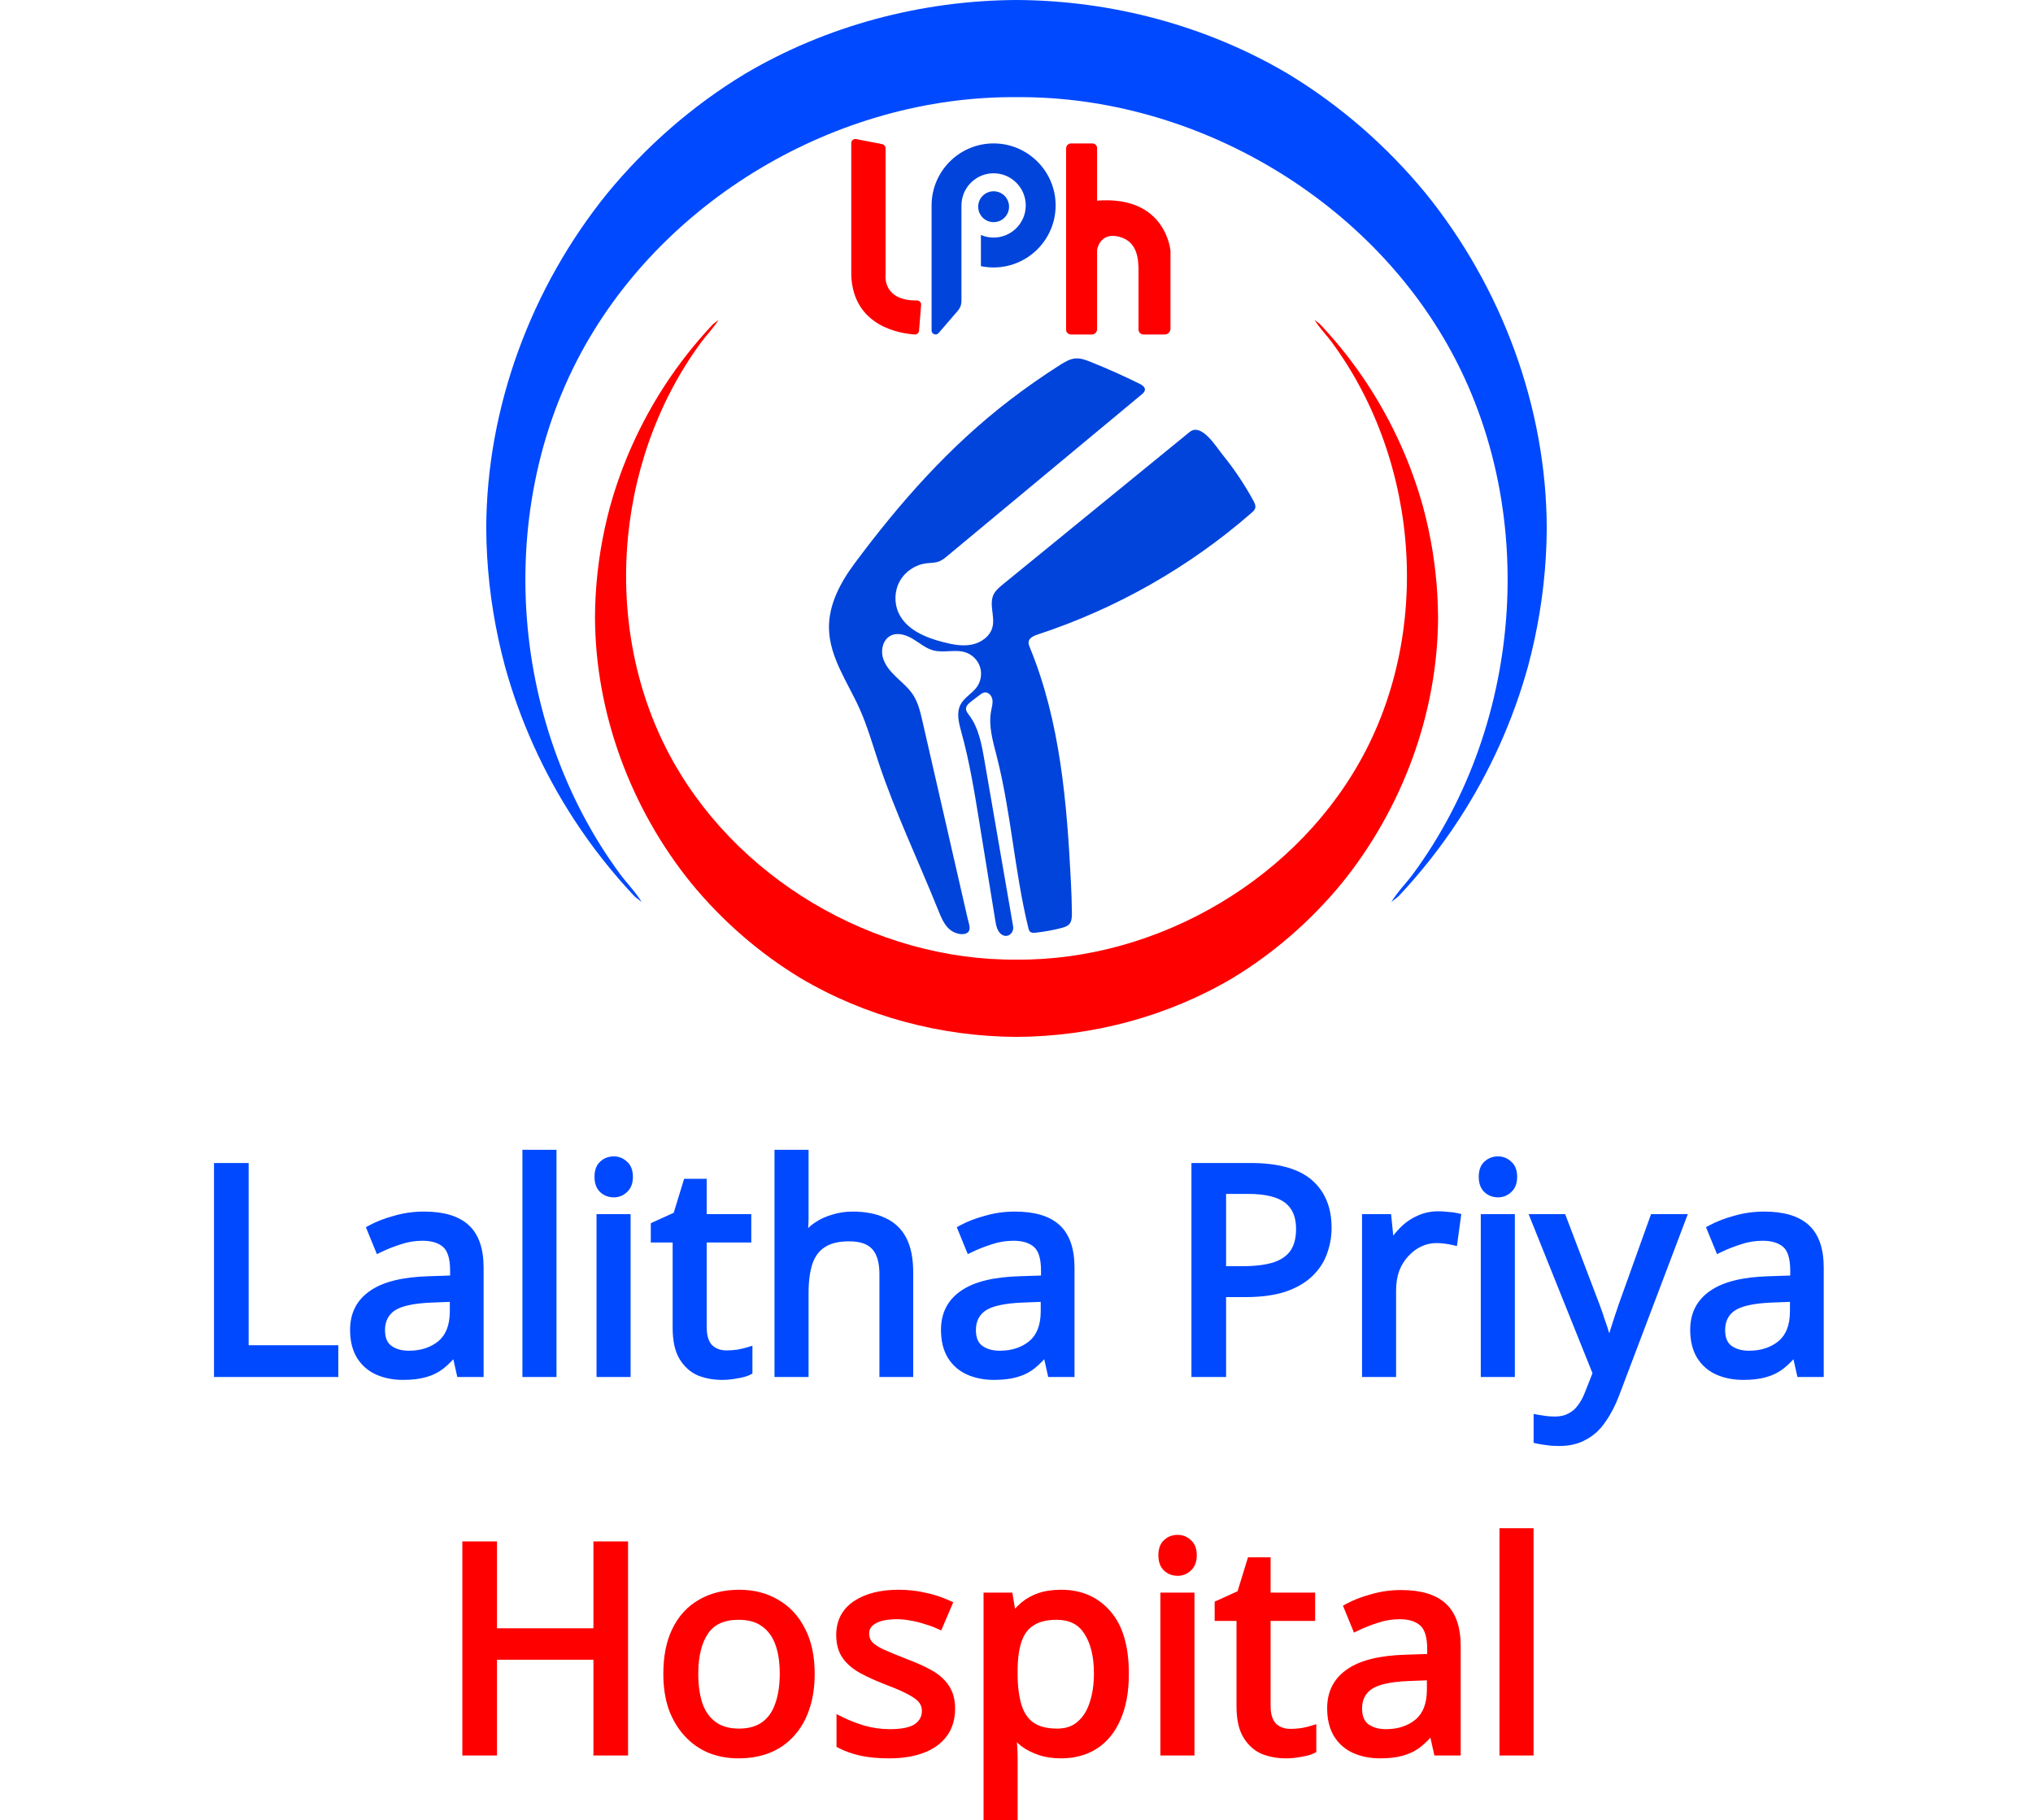 <svg width="1853" height="1659" viewBox="0 0 1853 1659" fill="none" xmlns="http://www.w3.org/2000/svg">
<path d="M865.442 765.048C870.961 789.127 876.48 813.207 881.999 837.286C883.197 842.507 886.282 849.168 879.639 851.081C874.919 852.438 868.322 849.771 864.921 846.539C860.164 842.014 857.637 835.697 855.184 829.612C837.019 784.454 815.891 740.42 800.532 694.231C795.106 677.918 790.396 661.327 783.334 645.655C772.528 621.687 755.98 598.862 755.572 572.571C755.237 551.195 765.866 531.129 778.605 513.962C819.868 458.371 865.144 406.979 920.446 364.59C935.21 353.265 950.485 342.601 966.188 332.623C970.555 329.855 975.182 327.059 980.348 326.687C985.058 326.353 989.639 328.081 994.024 329.836C1009.2 335.903 1024.13 342.573 1038.77 349.828C1041.08 350.971 1043.73 352.708 1043.55 355.281C1043.43 357.046 1041.96 358.375 1040.6 359.499C981.62 408.522 922.63 457.553 863.648 506.576C861.242 508.573 858.77 510.617 855.853 511.732C852.099 513.163 847.937 512.958 843.951 513.478C834.028 514.788 824.885 521.031 820.063 529.801C815.241 538.57 814.86 549.635 819.059 558.711C826.121 573.946 843.57 581.146 859.848 585.308C868.276 587.463 877.102 589.191 885.641 587.519C894.18 585.846 902.421 580.031 904.586 571.605C907.085 561.851 901.223 550.824 905.655 541.775C907.466 538.069 910.755 535.347 913.952 532.736C970.731 486.408 1027.52 440.07 1084.3 393.741C1095.1 384.925 1108.64 407.453 1114.59 414.792C1125.13 427.798 1134.48 441.77 1142.47 456.485C1143.58 458.52 1144.69 460.824 1144.09 463.072C1143.61 464.827 1142.18 466.147 1140.81 467.345C1084.12 516.851 1017.39 554.828 945.867 578.285C942.225 579.483 937.914 581.387 937.514 585.205C937.338 586.859 937.998 588.475 938.629 590.018C966.569 658.019 972.487 732.31 976.148 804.985C976.585 813.69 976.882 822.404 976.984 831.117C977.077 839.06 976.668 843.417 968.083 845.656C960.167 847.718 952.102 849.205 943.972 850.087C942.207 850.282 940.218 850.375 938.899 849.186C937.951 848.331 937.607 847.022 937.301 845.795C924.665 794.069 921.58 740.355 908.358 688.778C904.939 675.419 900.804 661.642 903.341 648.089C903.991 644.623 905.069 641.121 904.521 637.637C903.973 634.154 901.027 630.698 897.525 631.107C895.75 631.311 894.235 632.435 892.823 633.522C890.277 635.464 887.732 637.414 885.186 639.356C882.919 641.084 880.429 643.258 880.475 646.11C880.512 648.228 881.98 650.012 883.253 651.712C891.987 663.296 894.709 678.197 897.181 692.494C905.924 743.077 914.667 793.651 923.41 844.244C924.479 850.431 918.086 855.893 912.428 851.332C908.879 848.471 907.912 843.547 907.178 839.042C902.273 808.831 897.367 778.611 892.47 748.4C888.066 721.283 883.653 694.101 876.331 667.625C874.008 659.208 871.462 649.835 875.532 642.106C878.961 635.594 886.254 632.017 890.491 625.997C894.152 620.776 895.193 613.809 893.204 607.743C891.216 601.676 886.254 596.678 880.206 594.644C870.849 591.495 860.359 595.322 850.808 592.823C843.876 591.012 838.255 586.107 832.123 582.391C825.991 578.675 818.158 576.12 811.784 579.39C805.169 582.781 802.734 591.523 804.546 598.741C806.358 605.959 811.459 611.858 816.82 617.005C822.181 622.151 828.044 626.936 832.132 633.15C836.843 640.322 838.841 648.878 840.755 657.248C848.996 693.191 857.228 729.133 865.47 765.076L865.442 765.048Z" fill="#0144DB"/>
<path d="M775.882 180.186V130.457C775.882 128.089 778.047 126.314 780.37 126.76L804.137 131.405C805.903 131.749 807.176 133.3 807.176 135.102V250.102C807.176 250.222 807.176 250.343 807.157 250.473C806.943 252.536 805.382 274.172 835.765 273.856C837.976 273.837 839.742 275.704 839.565 277.915L837.679 301.391C837.512 303.435 835.746 304.977 833.702 304.847C820.75 304.011 778.029 297.731 775.892 251.393V180.186H775.882Z" fill="#FE0000"/>
<path d="M971.716 135.223V300.508C971.716 302.905 973.658 304.856 976.065 304.856H995.158C997.806 304.856 999.953 302.71 999.953 300.063V227.657C999.953 227.657 1002.29 211.261 1020.1 215.776C1037.9 220.29 1037.36 238.805 1037.72 244.379V300.332C1037.72 302.831 1039.75 304.856 1042.25 304.856H1061.52C1064.46 304.856 1066.85 302.469 1066.85 299.524V228.744C1066.85 228.744 1063.08 177.864 999.953 182.899V134.963C999.953 132.622 998.057 130.727 995.716 130.727H976.232C973.742 130.727 971.726 132.743 971.726 135.233L971.716 135.223Z" fill="#FE0000"/>
<path d="M1409.81 481.354C1409.64 515.476 1405.84 549.597 1398.63 582.948C1396.9 590.984 1394.96 598.982 1392.84 606.925C1379.26 656.338 1357.9 703.633 1330 746.58C1313.71 771.634 1295.13 795.194 1274.65 816.978C1274.65 816.978 1274.65 816.981 1274.64 816.988C1272.51 818.762 1270.36 820.471 1268.17 822.116C1273.86 812.677 1281.55 805.189 1288.06 796.355C1294.43 787.697 1300.46 778.797 1306.16 769.684C1317.53 751.448 1327.51 732.357 1336.07 712.653C1353.23 673.153 1364.66 631.2 1370.22 588.513C1381.74 500.129 1368.02 408.001 1327.06 328.499C1251.99 182.769 1089.94 87.269 926.505 88.551C763.07 87.269 601.011 182.769 525.937 328.499C484.99 408.001 471.257 500.129 482.778 588.513C488.344 631.2 499.772 673.153 516.933 712.653C525.491 732.357 535.469 751.448 546.842 769.684C552.538 778.797 558.568 787.697 564.942 796.355C571.446 805.189 579.139 812.677 584.834 822.116C582.66 820.481 580.514 818.79 578.395 817.025C557.899 795.221 539.298 771.653 523.001 746.58C495.145 703.716 473.812 656.505 460.238 607.195C458.082 599.159 456.122 591.077 454.365 582.948C447.155 549.597 443.365 515.476 443.188 481.354C443.522 371.037 484.209 261.853 553.541 176.201C588.82 133.319 631.198 96.271 678.621 67.537C753.138 23.355 839.826 0.409 926.505 0C1013.04 0.409 1099.6 23.28 1174.03 67.333C1221.59 96.094 1264.1 133.217 1299.46 176.201C1368.79 261.853 1409.48 371.037 1409.81 481.354Z" fill="#0049FF"/>
<path d="M1310.72 562.39C1310.58 535.263 1307.57 508.137 1301.84 481.624C1300.45 475.232 1298.92 468.878 1297.23 462.561C1286.44 423.283 1269.46 385.678 1247.28 351.538C1234.33 331.62 1219.56 312.892 1203.27 295.575C1201.58 294.163 1199.87 292.807 1198.13 291.497C1202.65 299.003 1208.77 304.949 1213.94 311.972C1219 318.856 1223.8 325.925 1228.33 333.172C1237.37 347.673 1245.31 362.843 1252.11 378.506C1265.75 409.906 1274.84 443.256 1279.26 477.192C1288.42 547.451 1277.51 620.693 1244.95 683.892C1185.27 799.746 1056.44 875.662 926.523 874.64C796.602 875.662 667.768 799.746 608.09 683.892C575.543 620.693 564.625 547.451 573.777 477.192C578.2 443.256 587.287 409.906 600.927 378.506C607.728 362.843 615.663 347.664 624.703 333.172C629.228 325.925 634.022 318.856 639.095 311.972C644.261 304.949 650.384 298.994 654.909 291.497C653.181 292.798 651.471 294.145 649.79 295.548C633.493 312.882 618.71 331.62 605.749 351.547C583.608 385.622 566.642 423.153 555.854 462.356C554.145 468.748 552.584 475.167 551.19 481.633C545.457 508.146 542.447 535.272 542.308 562.399C542.577 650.095 574.92 736.89 630.036 804.985C658.078 839.079 691.768 868.528 729.472 891.371C788.714 926.496 857.628 944.732 926.532 945.058C995.325 944.732 1064.14 926.552 1123.31 891.529C1161.12 868.667 1194.91 839.153 1223.02 804.985C1278.13 736.89 1310.48 650.095 1310.75 562.399L1310.72 562.39Z" fill="#FE0000"/>
<path d="M905.636 130.708C876.257 130.708 852.034 153.246 849.358 181.942C849.191 183.688 849.107 185.454 849.107 187.237V301.215C849.107 304.577 853.298 306.129 855.481 303.583L873.181 283.016C875.216 280.647 876.331 277.637 876.331 274.515V187.237C876.331 186.336 876.368 185.435 876.47 184.552C877.827 169.651 890.38 157.937 905.627 157.937C921.784 157.937 934.931 171.082 934.931 187.237C934.931 203.392 921.784 216.537 905.627 216.537C901.529 216.537 897.617 215.692 894.068 214.15V242.568C897.794 243.357 901.659 243.766 905.627 243.766C936.799 243.766 962.164 218.405 962.164 187.237C962.164 156.07 936.799 130.708 905.627 130.708H905.636ZM919.712 188.408C919.712 196.174 913.413 202.473 905.645 202.473C897.878 202.473 891.578 196.174 891.578 188.408C891.578 180.641 897.878 174.343 905.645 174.343C913.413 174.343 919.712 180.641 919.712 188.408Z" fill="#0144DB"/>
<path d="M568.457 1596H544.877V1508.75H448.985V1596H425.405V1408.93H448.985V1488.06H544.877V1408.93H568.457V1596ZM738.55 1525.52C738.55 1537.22 736.978 1547.62 733.834 1556.7C730.865 1565.61 726.498 1573.21 720.734 1579.49C715.145 1585.78 708.246 1590.59 700.036 1593.9C692.002 1597.05 683.006 1598.62 673.05 1598.62C663.793 1598.62 655.234 1597.05 647.374 1593.9C639.514 1590.59 632.702 1585.78 626.938 1579.49C621.174 1573.21 616.633 1565.61 613.314 1556.7C610.17 1547.62 608.598 1537.22 608.598 1525.52C608.598 1509.98 611.218 1496.88 616.458 1486.22C621.698 1475.39 629.209 1467.18 638.99 1461.59C648.772 1455.83 660.387 1452.95 673.836 1452.95C686.587 1452.95 697.766 1455.83 707.372 1461.59C717.154 1467.18 724.752 1475.39 730.166 1486.22C735.756 1496.88 738.55 1509.98 738.55 1525.52ZM632.44 1525.52C632.44 1536.53 633.838 1546.13 636.632 1554.34C639.602 1562.38 644.143 1568.58 650.256 1572.94C656.37 1577.31 664.142 1579.49 673.574 1579.49C683.006 1579.49 690.779 1577.31 696.892 1572.94C703.006 1568.58 707.46 1562.38 710.254 1554.34C713.224 1546.13 714.708 1536.53 714.708 1525.52C714.708 1514.34 713.224 1504.82 710.254 1496.96C707.285 1489.1 702.744 1483.08 696.63 1478.89C690.692 1474.52 682.919 1472.34 673.312 1472.34C658.99 1472.34 648.597 1477.05 642.134 1486.48C635.672 1495.92 632.44 1508.93 632.44 1525.52ZM866.529 1557.22C866.529 1566.31 864.259 1573.9 859.717 1580.02C855.176 1586.13 848.713 1590.76 840.329 1593.9C831.945 1597.05 821.989 1598.62 810.461 1598.62C800.68 1598.62 792.209 1597.83 785.047 1596.26C778.061 1594.69 771.86 1592.51 766.445 1589.71V1568.75C772.035 1571.55 778.759 1574.17 786.619 1576.61C794.654 1578.88 802.776 1580.02 810.985 1580.02C822.688 1580.02 831.159 1578.18 836.399 1574.52C841.639 1570.67 844.259 1565.61 844.259 1559.32C844.259 1555.83 843.299 1552.68 841.377 1549.89C839.456 1547.09 835.963 1544.3 830.897 1541.5C826.007 1538.71 818.933 1535.57 809.675 1532.07C800.593 1528.58 792.82 1525.09 786.357 1521.59C779.895 1518.1 774.917 1513.91 771.423 1509.02C767.93 1504.13 766.183 1497.84 766.183 1490.15C766.183 1478.27 770.987 1469.1 780.593 1462.64C790.375 1456.18 803.125 1452.95 818.845 1452.95C827.404 1452.95 835.351 1453.82 842.687 1455.57C850.198 1457.14 857.185 1459.41 863.647 1462.38L855.787 1480.72C851.945 1478.97 847.84 1477.49 843.473 1476.27C839.281 1474.87 835.002 1473.82 830.635 1473.12C826.269 1472.25 821.815 1471.81 817.273 1471.81C807.841 1471.81 800.593 1473.38 795.527 1476.53C790.637 1479.5 788.191 1483.6 788.191 1488.84C788.191 1492.68 789.327 1496 791.597 1498.8C793.868 1501.42 797.623 1504.04 802.863 1506.66C808.278 1509.1 815.439 1512.07 824.347 1515.57C833.255 1518.88 840.853 1522.29 847.141 1525.78C853.429 1529.28 858.233 1533.56 861.551 1538.62C864.87 1543.51 866.529 1549.71 866.529 1557.22ZM967.272 1452.95C984.564 1452.95 998.45 1458.97 1008.93 1471.03C1019.59 1483.08 1024.91 1501.24 1024.91 1525.52C1024.91 1541.42 1022.47 1554.87 1017.58 1565.87C1012.86 1576.7 1006.14 1584.91 997.402 1590.5C988.844 1595.91 978.713 1598.62 967.01 1598.62C959.849 1598.62 953.474 1597.66 947.884 1595.74C942.295 1593.82 937.492 1591.37 933.474 1588.4C929.632 1585.26 926.313 1581.85 923.518 1578.18H921.946C922.296 1581.15 922.645 1584.91 922.994 1589.45C923.344 1593.99 923.518 1597.92 923.518 1601.24V1658.88H900.462V1455.57H919.326L922.47 1474.69H923.518C926.313 1470.68 929.632 1467.01 933.474 1463.69C937.492 1460.37 942.208 1457.75 947.622 1455.83C953.212 1453.91 959.762 1452.95 967.272 1452.95ZM963.08 1472.34C953.648 1472.34 946.05 1474.17 940.286 1477.84C934.522 1481.33 930.33 1486.66 927.71 1493.82C925.09 1500.98 923.693 1510.06 923.518 1521.07V1525.52C923.518 1537.05 924.741 1546.83 927.186 1554.87C929.632 1562.9 933.736 1569.01 939.5 1573.21C945.439 1577.4 953.474 1579.49 963.604 1579.49C972.163 1579.49 979.15 1577.14 984.564 1572.42C990.154 1567.7 994.258 1561.33 996.878 1553.29C999.673 1545.08 1001.07 1535.74 1001.07 1525.26C1001.07 1509.19 997.926 1496.35 991.638 1486.75C985.525 1477.14 976.006 1472.34 963.08 1472.34ZM1084.71 1455.57V1596H1061.65V1455.57H1084.71ZM1073.44 1402.91C1076.94 1402.91 1079.99 1404.13 1082.61 1406.57C1085.41 1408.84 1086.81 1412.51 1086.81 1417.58C1086.81 1422.47 1085.41 1426.14 1082.61 1428.58C1079.99 1431.03 1076.94 1432.25 1073.44 1432.25C1069.6 1432.25 1066.37 1431.03 1063.75 1428.58C1061.13 1426.14 1059.82 1422.47 1059.82 1417.58C1059.82 1412.51 1061.13 1408.84 1063.75 1406.57C1066.37 1404.13 1069.6 1402.91 1073.44 1402.91ZM1176.1 1579.76C1179.59 1579.76 1183.17 1579.49 1186.84 1578.97C1190.51 1578.27 1193.48 1577.57 1195.75 1576.87V1594.43C1193.3 1595.65 1189.81 1596.61 1185.27 1597.31C1180.73 1598.18 1176.36 1598.62 1172.17 1598.62C1164.83 1598.62 1158.02 1597.4 1151.73 1594.95C1145.62 1592.33 1140.64 1587.88 1136.8 1581.59C1132.96 1575.3 1131.03 1566.48 1131.03 1555.13V1473.38H1111.12V1462.38L1131.3 1453.21L1140.47 1423.34H1154.09V1455.57H1194.7V1473.38H1154.09V1554.6C1154.09 1563.16 1156.1 1569.54 1160.12 1573.73C1164.31 1577.75 1169.64 1579.76 1176.1 1579.76ZM1277.05 1453.21C1294.17 1453.21 1306.84 1456.97 1315.04 1464.48C1323.25 1471.99 1327.36 1483.95 1327.36 1500.37V1596H1310.59L1306.14 1576.09H1305.09C1301.07 1581.15 1296.88 1585.43 1292.51 1588.93C1288.32 1592.24 1283.43 1594.69 1277.84 1596.26C1272.43 1597.83 1265.79 1598.62 1257.93 1598.62C1249.54 1598.62 1241.95 1597.14 1235.13 1594.17C1228.5 1591.2 1223.26 1586.66 1219.41 1580.54C1215.57 1574.25 1213.65 1566.39 1213.65 1556.96C1213.65 1542.99 1219.15 1532.25 1230.16 1524.74C1241.16 1517.05 1258.1 1512.86 1280.98 1512.16L1304.83 1511.37V1502.99C1304.83 1491.29 1302.29 1483.17 1297.23 1478.62C1292.16 1474.08 1285 1471.81 1275.74 1471.81C1268.41 1471.81 1261.42 1472.95 1254.78 1475.22C1248.15 1477.31 1241.95 1479.76 1236.18 1482.55L1229.11 1465.26C1235.22 1461.94 1242.47 1459.15 1250.85 1456.88C1259.24 1454.43 1267.97 1453.21 1277.05 1453.21ZM1283.87 1528.14C1266.4 1528.84 1254.26 1531.64 1247.45 1536.53C1240.81 1541.42 1237.49 1548.32 1237.49 1557.22C1237.49 1565.08 1239.85 1570.85 1244.57 1574.52C1249.46 1578.18 1255.66 1580.02 1263.17 1580.02C1275.05 1580.02 1284.91 1576.79 1292.77 1570.32C1300.63 1563.69 1304.56 1553.56 1304.56 1539.93V1527.36L1283.87 1528.14ZM1393.79 1596H1370.73V1396.88H1393.79V1596Z" fill="#FE0000"/>
<path d="M568.457 1596V1600H572.457V1596H568.457ZM544.877 1596H540.877V1600H544.877V1596ZM544.877 1508.75H548.877V1504.75H544.877V1508.75ZM448.985 1508.75V1504.75H444.985V1508.75H448.985ZM448.985 1596V1600H452.985V1596H448.985ZM425.405 1596H421.405V1600H425.405V1596ZM425.405 1408.93V1404.93H421.405V1408.93H425.405ZM448.985 1408.93H452.985V1404.93H448.985V1408.93ZM448.985 1488.06H444.985V1492.06H448.985V1488.06ZM544.877 1488.06V1492.06H548.877V1488.06H544.877ZM544.877 1408.93V1404.93H540.877V1408.93H544.877ZM568.457 1408.93H572.457V1404.93H568.457V1408.93ZM568.457 1592H544.877V1600H568.457V1592ZM548.877 1596V1508.75H540.877V1596H548.877ZM544.877 1504.75H448.985V1512.75H544.877V1504.75ZM444.985 1508.75V1596H452.985V1508.75H444.985ZM448.985 1592H425.405V1600H448.985V1592ZM429.405 1596V1408.93H421.405V1596H429.405ZM425.405 1412.93H448.985V1404.93H425.405V1412.93ZM444.985 1408.93V1488.06H452.985V1408.93H444.985ZM448.985 1492.06H544.877V1484.06H448.985V1492.06ZM548.877 1488.06V1408.93H540.877V1488.06H548.877ZM544.877 1412.93H568.457V1404.93H544.877V1412.93ZM564.457 1408.93V1596H572.457V1408.93H564.457ZM733.834 1556.7L730.055 1555.39L730.047 1555.41L730.04 1555.44L733.834 1556.7ZM720.734 1579.49L717.786 1576.79L717.765 1576.81L717.745 1576.84L720.734 1579.49ZM700.036 1593.9L701.494 1597.63L701.515 1597.62L701.536 1597.61L700.036 1593.9ZM647.374 1593.9L645.819 1597.59L645.854 1597.6L645.889 1597.62L647.374 1593.9ZM626.938 1579.49L623.99 1582.2L623.99 1582.2L626.938 1579.49ZM613.314 1556.7L609.535 1558.01L609.55 1558.05L609.566 1558.1L613.314 1556.7ZM616.458 1486.22L620.048 1487.99L620.054 1487.98L620.059 1487.96L616.458 1486.22ZM638.99 1461.59L640.975 1465.07L640.998 1465.05L641.021 1465.04L638.99 1461.59ZM707.372 1461.59L705.314 1465.02L705.351 1465.05L705.388 1465.07L707.372 1461.59ZM730.166 1486.22L726.589 1488.01L726.606 1488.05L726.624 1488.08L730.166 1486.22ZM636.632 1554.34L632.846 1555.63L632.863 1555.68L632.88 1555.73L636.632 1554.34ZM650.256 1572.94L652.581 1569.69L652.581 1569.69L650.256 1572.94ZM696.892 1572.94L694.568 1569.69L694.568 1569.69L696.892 1572.94ZM710.254 1554.34L706.493 1552.98L706.485 1553L706.476 1553.03L710.254 1554.34ZM710.254 1496.96L713.996 1495.55L713.996 1495.55L710.254 1496.96ZM696.63 1478.89L694.261 1482.11L694.314 1482.15L694.368 1482.18L696.63 1478.89ZM642.134 1486.48L645.434 1488.74L645.434 1488.74L642.134 1486.48ZM734.55 1525.52C734.55 1536.87 733.025 1546.81 730.055 1555.39L737.614 1558.01C740.932 1548.42 742.55 1537.58 742.55 1525.52H734.55ZM730.04 1555.44C727.23 1563.86 723.133 1570.96 717.786 1576.79L723.683 1582.2C729.864 1575.45 734.5 1567.35 737.629 1557.96L730.04 1555.44ZM717.745 1576.84C712.586 1582.64 706.206 1587.1 698.537 1590.2L701.536 1597.61C710.285 1594.08 717.704 1588.92 723.724 1582.15L717.745 1576.84ZM698.579 1590.18C691.074 1593.12 682.584 1594.62 673.05 1594.62V1602.62C683.429 1602.62 692.929 1600.98 701.494 1597.63L698.579 1590.18ZM673.05 1594.62C664.254 1594.62 656.205 1593.13 648.86 1590.19L645.889 1597.62C654.264 1600.97 663.332 1602.62 673.05 1602.62V1594.62ZM648.93 1590.22C641.6 1587.12 635.263 1582.66 629.887 1576.79L623.99 1582.2C630.142 1588.91 637.429 1594.05 645.819 1597.59L648.93 1590.22ZM629.887 1576.79C624.509 1570.92 620.222 1563.78 617.063 1555.3L609.566 1558.1C613.044 1567.43 617.84 1575.49 623.99 1582.2L629.887 1576.79ZM617.094 1555.39C614.124 1546.81 612.598 1536.87 612.598 1525.52H604.598C604.598 1537.58 606.217 1548.42 609.535 1558.01L617.094 1555.39ZM612.598 1525.52C612.598 1510.41 615.148 1497.95 620.048 1487.99L612.869 1484.46C607.289 1495.8 604.598 1509.55 604.598 1525.52H612.598ZM620.059 1487.96C624.973 1477.81 631.943 1470.23 640.975 1465.07L637.006 1458.12C626.475 1464.14 618.424 1472.98 612.858 1484.48L620.059 1487.96ZM641.021 1465.04C650.082 1459.7 660.969 1456.95 673.836 1456.95V1448.95C659.806 1448.95 647.461 1451.96 636.96 1458.15L641.021 1465.04ZM673.836 1456.95C685.964 1456.95 696.412 1459.68 705.314 1465.02L709.43 1458.16C699.12 1451.98 687.21 1448.95 673.836 1448.95V1456.95ZM705.388 1465.07C714.432 1470.23 721.5 1477.83 726.589 1488.01L733.744 1484.43C728.004 1472.95 719.876 1464.13 709.357 1458.12L705.388 1465.07ZM726.624 1488.08C731.838 1498.02 734.55 1510.44 734.55 1525.52H742.55C742.55 1509.51 739.674 1495.73 733.709 1484.36L726.624 1488.08ZM628.44 1525.52C628.44 1536.85 629.878 1546.91 632.846 1555.63L640.419 1553.05C637.798 1545.35 636.44 1536.2 636.44 1525.52H628.44ZM632.88 1555.73C636.087 1564.41 641.078 1571.3 647.932 1576.2L652.581 1569.69C647.209 1565.85 643.116 1560.35 640.384 1552.96L632.88 1555.73ZM647.932 1576.2C654.879 1581.16 663.523 1583.49 673.574 1583.49V1575.49C664.762 1575.49 657.86 1573.46 652.581 1569.69L647.932 1576.2ZM673.574 1583.49C683.626 1583.49 692.27 1581.16 699.217 1576.2L694.568 1569.69C689.289 1573.46 682.387 1575.49 673.574 1575.49V1583.49ZM699.217 1576.2C706.091 1571.29 711.003 1564.36 714.032 1555.66L706.476 1553.03C703.916 1560.39 699.92 1565.87 694.568 1569.69L699.217 1576.2ZM714.016 1555.7C717.178 1546.96 718.708 1536.87 718.708 1525.52H710.708C710.708 1536.18 709.269 1545.31 706.493 1552.98L714.016 1555.7ZM718.708 1525.52C718.708 1514.01 717.182 1503.98 713.996 1495.55L706.513 1498.38C709.265 1505.66 710.708 1514.68 710.708 1525.52H718.708ZM713.996 1495.55C710.778 1487.03 705.768 1480.3 698.893 1475.59L694.368 1482.18C699.72 1485.85 703.792 1491.18 706.513 1498.38L713.996 1495.55ZM699 1475.66C692.192 1470.66 683.513 1468.34 673.312 1468.34V1476.34C682.325 1476.34 689.191 1478.38 694.261 1482.11L699 1475.66ZM673.312 1468.34C658.046 1468.34 646.233 1473.43 638.835 1484.22L645.434 1488.74C650.961 1480.68 659.934 1476.34 673.312 1476.34V1468.34ZM638.835 1484.22C631.753 1494.56 628.44 1508.47 628.44 1525.52H636.44C636.44 1509.39 639.591 1497.27 645.434 1488.74L638.835 1484.22ZM859.717 1580.02L856.506 1577.63L856.506 1577.63L859.717 1580.02ZM840.329 1593.9L838.925 1590.16L840.329 1593.9ZM785.047 1596.26L784.169 1600.16L784.179 1600.17L784.19 1600.17L785.047 1596.26ZM766.445 1589.71H762.445V1592.15L764.611 1593.27L766.445 1589.71ZM766.445 1568.75L768.234 1565.17L762.445 1562.28V1568.75H766.445ZM786.619 1576.61L785.431 1580.43L785.481 1580.45L785.531 1580.46L786.619 1576.61ZM836.399 1574.52L838.693 1577.79L838.729 1577.77L838.765 1577.74L836.399 1574.52ZM841.377 1549.89L844.673 1547.62L844.673 1547.62L841.377 1549.89ZM830.897 1541.5L828.913 1544.98L828.939 1544.99L828.965 1545.01L830.897 1541.5ZM809.675 1532.07L808.239 1535.81L808.251 1535.81L808.263 1535.81L809.675 1532.07ZM771.423 1509.02L768.168 1511.34L768.168 1511.34L771.423 1509.02ZM780.593 1462.64L778.388 1459.3L778.374 1459.31L778.361 1459.32L780.593 1462.64ZM842.687 1455.57L841.761 1459.46L841.814 1459.47L841.868 1459.48L842.687 1455.57ZM863.647 1462.38L867.324 1463.96L868.859 1460.37L865.317 1458.75L863.647 1462.38ZM855.787 1480.72L854.132 1484.36L857.854 1486.05L859.464 1482.3L855.787 1480.72ZM843.473 1476.27L842.208 1480.06L842.301 1480.09L842.395 1480.12L843.473 1476.27ZM830.635 1473.12L829.851 1477.04L829.927 1477.06L830.003 1477.07L830.635 1473.12ZM795.527 1476.53L797.603 1479.95L797.62 1479.94L797.637 1479.93L795.527 1476.53ZM791.597 1498.8L788.493 1501.32L788.533 1501.37L788.575 1501.42L791.597 1498.8ZM802.863 1506.66L801.074 1510.24L801.145 1510.27L801.217 1510.3L802.863 1506.66ZM824.347 1515.57L822.887 1519.29L822.919 1519.3L822.951 1519.31L824.347 1515.57ZM847.141 1525.78L845.199 1529.28L845.199 1529.28L847.141 1525.78ZM861.551 1538.62L858.205 1540.81L858.223 1540.84L858.241 1540.87L861.551 1538.62ZM862.529 1557.22C862.529 1565.62 860.442 1572.33 856.506 1577.63L862.928 1582.4C868.075 1575.47 870.529 1567 870.529 1557.22H862.529ZM856.506 1577.63C852.5 1583.03 846.717 1587.24 838.925 1590.16L841.734 1597.65C850.709 1594.28 857.852 1589.24 862.928 1582.4L856.506 1577.63ZM838.925 1590.16C831.098 1593.09 821.641 1594.62 810.461 1594.62V1602.62C822.338 1602.62 832.792 1601 841.734 1597.65L838.925 1590.16ZM810.461 1594.62C800.879 1594.62 792.709 1593.85 785.905 1592.36L784.19 1600.17C791.708 1601.82 800.481 1602.62 810.461 1602.62V1594.62ZM785.925 1592.36C779.215 1590.85 773.344 1588.77 768.28 1586.16L764.611 1593.27C770.376 1596.24 776.907 1598.53 784.169 1600.16L785.925 1592.36ZM770.445 1589.71V1568.75H762.445V1589.71H770.445ZM764.656 1572.33C770.489 1575.25 777.425 1577.94 785.431 1580.43L787.808 1572.79C780.093 1570.39 773.581 1567.85 768.234 1565.17L764.656 1572.33ZM785.531 1580.46C793.914 1582.83 802.402 1584.02 810.985 1584.02V1576.02C803.15 1576.02 795.394 1574.94 787.707 1572.76L785.531 1580.46ZM810.985 1584.02C822.919 1584.02 832.421 1582.18 838.693 1577.79L834.105 1571.24C829.898 1574.18 822.457 1576.02 810.985 1576.02V1584.02ZM838.765 1577.74C844.992 1573.18 848.259 1566.93 848.259 1559.32H840.259C840.259 1564.28 838.287 1568.17 834.034 1571.29L838.765 1577.74ZM848.259 1559.32C848.259 1555.04 847.068 1551.1 844.673 1547.62L838.081 1552.15C839.53 1554.26 840.259 1556.61 840.259 1559.32H848.259ZM844.673 1547.62C842.234 1544.07 838.106 1540.91 832.83 1538L828.965 1545.01C833.82 1547.68 836.678 1550.11 838.081 1552.15L844.673 1547.62ZM832.882 1538.03C827.721 1535.08 820.419 1531.85 811.088 1528.33L808.263 1535.81C817.447 1539.28 824.293 1542.34 828.913 1544.98L832.882 1538.03ZM811.111 1528.34C802.14 1524.89 794.532 1521.46 788.259 1518.07L784.455 1525.11C791.108 1528.71 799.045 1532.27 808.239 1535.81L811.111 1528.34ZM788.259 1518.07C782.216 1514.81 777.747 1510.99 774.678 1506.69L768.168 1511.34C772.086 1516.83 777.574 1521.39 784.455 1525.11L788.259 1518.07ZM774.678 1506.69C771.789 1502.65 770.183 1497.24 770.183 1490.15H762.183C762.183 1498.44 764.071 1505.6 768.168 1511.34L774.678 1506.69ZM770.183 1490.15C770.183 1479.56 774.358 1471.66 782.826 1465.96L778.361 1459.32C767.615 1466.55 762.183 1476.98 762.183 1490.15H770.183ZM782.798 1465.98C791.737 1460.07 803.648 1456.95 818.845 1456.95V1448.95C802.602 1448.95 789.012 1452.29 778.388 1459.3L782.798 1465.98ZM818.845 1456.95C827.133 1456.95 834.766 1457.79 841.761 1459.46L843.614 1451.68C835.937 1449.85 827.675 1448.95 818.845 1448.95V1456.95ZM841.868 1459.48C849.108 1461 855.807 1463.18 861.977 1466.01L865.317 1458.75C858.562 1455.64 851.288 1453.28 843.507 1451.65L841.868 1459.48ZM859.971 1460.8L852.111 1479.14L859.464 1482.3L867.324 1463.96L859.971 1460.8ZM857.443 1477.08C853.4 1475.24 849.101 1473.69 844.552 1472.41L842.395 1480.12C846.579 1481.29 850.489 1482.71 854.132 1484.36L857.443 1477.08ZM844.738 1472.47C840.34 1471.01 835.849 1469.91 831.267 1469.17L830.003 1477.07C834.155 1477.74 838.223 1478.73 842.208 1480.06L844.738 1472.47ZM831.42 1469.2C826.79 1468.27 822.073 1467.81 817.273 1467.81V1475.81C821.556 1475.81 825.748 1476.22 829.851 1477.04L831.42 1469.2ZM817.273 1467.81C807.492 1467.81 799.385 1469.43 793.418 1473.13L797.637 1479.93C801.8 1477.34 808.191 1475.81 817.273 1475.81V1467.81ZM793.451 1473.11C787.498 1476.72 784.191 1482.06 784.191 1488.84H792.191C792.191 1485.15 793.775 1482.27 797.603 1479.95L793.451 1473.11ZM784.191 1488.84C784.191 1493.54 785.602 1497.76 788.493 1501.32L794.702 1496.28C793.051 1494.24 792.191 1491.83 792.191 1488.84H784.191ZM788.575 1501.42C791.348 1504.62 795.644 1507.52 801.074 1510.24L804.652 1503.08C799.603 1500.56 796.388 1498.22 794.62 1496.18L788.575 1501.42ZM801.217 1510.3C806.718 1512.79 813.949 1515.78 822.887 1519.29L825.808 1511.84C816.93 1508.36 809.838 1505.42 804.51 1503.01L801.217 1510.3ZM822.951 1519.31C831.727 1522.58 839.132 1525.91 845.199 1529.28L849.084 1522.29C842.575 1518.67 834.784 1515.19 825.744 1511.82L822.951 1519.31ZM845.199 1529.28C851.026 1532.52 855.303 1536.38 858.205 1540.81L864.897 1536.43C861.162 1530.73 855.832 1526.04 849.084 1522.29L845.199 1529.28ZM858.241 1540.87C861.003 1544.94 862.529 1550.3 862.529 1557.22H870.529C870.529 1549.13 868.737 1542.09 864.861 1536.38L858.241 1540.87ZM1008.93 1471.03L1005.91 1473.65L1005.92 1473.66L1005.93 1473.68L1008.93 1471.03ZM1017.58 1565.87L1013.92 1564.25L1013.92 1564.26L1013.91 1564.27L1017.58 1565.87ZM997.402 1590.5L999.541 1593.88L999.55 1593.87L999.559 1593.87L997.402 1590.5ZM947.884 1595.74L946.584 1599.52L946.584 1599.52L947.884 1595.74ZM933.474 1588.4L930.941 1591.5L931.018 1591.56L931.097 1591.62L933.474 1588.4ZM923.518 1578.18L926.7 1575.76L925.499 1574.18H923.518V1578.18ZM921.946 1578.18V1574.18H917.448L917.974 1578.65L921.946 1578.18ZM922.994 1589.45L919.006 1589.76L919.006 1589.76L922.994 1589.45ZM923.518 1658.88V1662.88H927.518V1658.88H923.518ZM900.462 1658.88H896.462V1662.88H900.462V1658.88ZM900.462 1455.57V1451.57H896.462V1455.57H900.462ZM919.326 1455.57L923.273 1454.92L922.723 1451.57H919.326V1455.57ZM922.47 1474.69L918.523 1475.34L919.074 1478.69H922.47V1474.69ZM923.518 1474.69V1478.69H925.608L926.802 1476.98L923.518 1474.69ZM933.474 1463.69L930.927 1460.61L930.893 1460.63L930.86 1460.66L933.474 1463.69ZM947.622 1455.83L946.322 1452.05L946.303 1452.05L946.285 1452.06L947.622 1455.83ZM940.286 1477.84L942.36 1481.26L942.397 1481.24L942.434 1481.21L940.286 1477.84ZM923.518 1521.07L919.519 1521L919.518 1521.04V1521.07H923.518ZM927.186 1554.87L923.36 1556.03L923.36 1556.03L927.186 1554.87ZM939.5 1573.21L937.148 1576.44L937.171 1576.46L937.194 1576.47L939.5 1573.21ZM984.564 1572.42L981.985 1569.36L981.961 1569.38L981.937 1569.4L984.564 1572.42ZM996.878 1553.29L993.092 1552L993.083 1552.03L993.075 1552.05L996.878 1553.29ZM991.638 1486.75L988.264 1488.89L988.278 1488.92L988.292 1488.94L991.638 1486.75ZM967.272 1456.95C983.515 1456.95 996.26 1462.55 1005.91 1473.65L1011.95 1468.4C1000.64 1455.4 985.614 1448.95 967.272 1448.95V1456.95ZM1005.93 1473.68C1015.68 1484.7 1020.91 1501.74 1020.91 1525.52H1028.91C1028.91 1500.75 1023.49 1481.45 1011.93 1468.38L1005.93 1473.68ZM1020.91 1525.52C1020.91 1541.03 1018.52 1553.89 1013.92 1564.25L1021.23 1567.49C1026.41 1555.84 1028.91 1541.81 1028.91 1525.52H1020.91ZM1013.91 1564.27C1009.46 1574.48 1003.22 1582.02 995.246 1587.13L999.559 1593.87C1009.05 1587.79 1016.26 1578.92 1021.24 1567.47L1013.91 1564.27ZM995.264 1587.12C987.44 1592.07 978.076 1594.62 967.01 1594.62V1602.62C979.35 1602.62 990.248 1599.76 999.541 1593.88L995.264 1587.12ZM967.01 1594.62C960.201 1594.62 954.278 1593.71 949.185 1591.96L946.584 1599.52C952.67 1601.61 959.497 1602.62 967.01 1602.62V1594.62ZM949.185 1591.96C943.913 1590.14 939.488 1587.87 935.852 1585.19L931.097 1591.62C935.496 1594.87 940.678 1597.49 946.584 1599.52L949.185 1591.96ZM936.007 1585.31C932.388 1582.34 929.292 1579.16 926.7 1575.76L920.337 1580.61C923.334 1584.54 926.875 1588.17 930.941 1591.5L936.007 1585.31ZM923.518 1574.18H921.946V1582.18H923.518V1574.18ZM917.974 1578.65C918.314 1581.55 918.659 1585.24 919.006 1589.76L926.983 1589.14C926.631 1584.57 926.277 1580.76 925.919 1577.72L917.974 1578.65ZM919.006 1589.76C919.35 1594.23 919.518 1598.05 919.518 1601.24H927.518C927.518 1597.79 927.337 1593.75 926.983 1589.14L919.006 1589.76ZM919.518 1601.24V1658.88H927.518V1601.24H919.518ZM923.518 1654.88H900.462V1662.88H923.518V1654.88ZM904.462 1658.88V1455.57H896.462V1658.88H904.462ZM900.462 1459.57H919.326V1451.57H900.462V1459.57ZM915.379 1456.22L918.523 1475.34L926.417 1474.05L923.273 1454.92L915.379 1456.22ZM922.47 1478.69H923.518V1470.69H922.47V1478.69ZM926.802 1476.98C929.399 1473.25 932.49 1469.83 936.089 1466.72L930.86 1460.66C926.774 1464.19 923.228 1468.11 920.235 1472.41L926.802 1476.98ZM936.022 1466.77C939.644 1463.78 943.941 1461.38 948.96 1459.6L946.285 1452.06C940.475 1454.12 935.339 1456.96 930.927 1460.61L936.022 1466.77ZM948.923 1459.61C953.998 1457.87 960.09 1456.95 967.272 1456.95V1448.95C959.433 1448.95 952.426 1449.95 946.322 1452.05L948.923 1459.61ZM963.08 1468.34C953.167 1468.34 944.745 1470.26 938.139 1474.46L942.434 1481.21C947.356 1478.08 954.13 1476.34 963.08 1476.34V1468.34ZM938.213 1474.42C931.571 1478.44 926.843 1484.55 923.954 1492.45L931.467 1495.19C933.818 1488.77 937.474 1484.22 942.36 1481.26L938.213 1474.42ZM923.954 1492.45C921.128 1500.17 919.698 1509.73 919.519 1521L927.518 1521.13C927.688 1510.39 929.052 1501.79 931.467 1495.19L923.954 1492.45ZM919.518 1521.07V1525.52H927.518V1521.07H919.518ZM919.518 1525.52C919.518 1537.31 920.766 1547.51 923.36 1556.03L931.013 1553.7C928.716 1546.16 927.518 1536.79 927.518 1525.52H919.518ZM923.36 1556.03C926.011 1564.74 930.561 1571.65 937.148 1576.44L941.853 1569.97C936.912 1566.38 933.252 1561.06 931.013 1553.7L923.36 1556.03ZM937.194 1576.47C944.026 1581.3 952.963 1583.49 963.604 1583.49V1575.49C953.984 1575.49 946.852 1573.5 941.807 1569.94L937.194 1576.47ZM963.604 1583.49C972.934 1583.49 980.914 1580.9 987.192 1575.44L981.937 1569.4C977.385 1573.37 971.392 1575.49 963.604 1575.49V1583.49ZM987.144 1575.48C993.386 1570.21 997.867 1563.16 1000.68 1554.53L993.075 1552.05C990.65 1559.49 986.921 1565.2 981.985 1569.36L987.144 1575.48ZM1000.66 1554.58C1003.63 1545.88 1005.07 1536.09 1005.07 1525.26H997.07C997.07 1535.39 995.719 1544.29 993.092 1552L1000.66 1554.58ZM1005.07 1525.26C1005.07 1508.71 1001.84 1495.02 994.985 1484.56L988.292 1488.94C994.015 1497.68 997.07 1509.67 997.07 1525.26H1005.07ZM995.013 1484.6C988.056 1473.67 977.155 1468.34 963.08 1468.34V1476.34C974.856 1476.34 982.994 1480.61 988.264 1488.89L995.013 1484.6ZM1084.71 1455.57H1088.71V1451.57H1084.71V1455.57ZM1084.71 1596V1600H1088.71V1596H1084.71ZM1061.65 1596H1057.65V1600H1061.65V1596ZM1061.65 1455.57V1451.57H1057.65V1455.57H1061.65ZM1082.61 1406.57L1079.88 1409.5L1079.98 1409.59L1080.09 1409.68L1082.61 1406.57ZM1082.61 1428.58L1079.98 1425.57L1079.93 1425.61L1079.88 1425.66L1082.61 1428.58ZM1063.75 1428.58L1066.48 1425.66L1066.48 1425.66L1063.75 1428.58ZM1063.75 1406.57L1066.37 1409.6L1066.43 1409.55L1066.48 1409.5L1063.75 1406.57ZM1080.71 1455.57V1596H1088.71V1455.57H1080.71ZM1084.71 1592H1061.65V1600H1084.71V1592ZM1065.65 1596V1455.57H1057.65V1596H1065.65ZM1061.65 1459.57H1084.71V1451.57H1061.65V1459.57ZM1073.44 1406.91C1075.9 1406.91 1077.98 1407.72 1079.88 1409.5L1085.34 1403.65C1082 1400.53 1077.98 1398.91 1073.44 1398.91V1406.91ZM1080.09 1409.68C1081.61 1410.92 1082.81 1413.2 1082.81 1417.58H1090.81C1090.81 1411.82 1089.2 1406.77 1085.14 1403.47L1080.09 1409.68ZM1082.81 1417.58C1082.81 1421.7 1081.65 1424.11 1079.98 1425.57L1085.25 1431.59C1089.16 1428.16 1090.81 1423.23 1090.81 1417.58H1082.81ZM1079.88 1425.66C1077.98 1427.43 1075.9 1428.25 1073.44 1428.25V1436.25C1077.98 1436.25 1082 1434.62 1085.34 1431.51L1079.88 1425.66ZM1073.44 1428.25C1070.53 1428.25 1068.3 1427.36 1066.48 1425.66L1061.02 1431.51C1064.44 1434.7 1068.67 1436.25 1073.44 1436.25V1428.25ZM1066.48 1425.66C1064.93 1424.21 1063.82 1421.78 1063.82 1417.58H1055.82C1055.82 1423.16 1057.33 1428.06 1061.02 1431.51L1066.48 1425.66ZM1063.82 1417.58C1063.82 1413.13 1064.97 1410.81 1066.37 1409.6L1061.13 1403.55C1057.29 1406.88 1055.82 1411.9 1055.82 1417.58H1063.82ZM1066.48 1409.5C1068.3 1407.8 1070.53 1406.91 1073.44 1406.91V1398.91C1068.67 1398.91 1064.44 1400.46 1061.02 1403.65L1066.48 1409.5ZM1186.84 1578.97L1187.41 1582.93L1187.5 1582.92L1187.59 1582.9L1186.84 1578.97ZM1195.75 1576.87H1199.75V1571.46L1194.57 1573.05L1195.75 1576.87ZM1195.75 1594.43L1197.54 1598.01L1199.75 1596.9V1594.43H1195.75ZM1185.27 1597.31L1184.66 1593.36L1184.59 1593.37L1184.51 1593.38L1185.27 1597.31ZM1151.73 1594.95L1150.16 1598.63L1150.22 1598.66L1150.28 1598.68L1151.73 1594.95ZM1136.8 1581.59L1133.39 1583.68L1136.8 1581.59ZM1131.03 1473.38H1135.03V1469.38H1131.03V1473.38ZM1111.12 1473.38H1107.12V1477.38H1111.12V1473.38ZM1111.12 1462.38L1109.47 1458.74L1107.12 1459.8V1462.38H1111.12ZM1131.3 1453.21L1132.95 1456.85L1134.59 1456.11L1135.12 1454.38L1131.3 1453.21ZM1140.47 1423.34V1419.34H1137.51L1136.64 1422.17L1140.47 1423.34ZM1154.09 1423.34H1158.09V1419.34H1154.09V1423.34ZM1154.09 1455.57H1150.09V1459.57H1154.09V1455.57ZM1194.7 1455.57H1198.7V1451.57H1194.7V1455.57ZM1194.7 1473.38V1477.38H1198.7V1473.38H1194.7ZM1154.09 1473.38V1469.38H1150.09V1473.38H1154.09ZM1160.12 1573.73L1157.23 1576.5L1157.29 1576.56L1157.35 1576.62L1160.12 1573.73ZM1176.1 1583.76C1179.79 1583.76 1183.56 1583.48 1187.41 1582.93L1186.27 1575.01C1182.78 1575.51 1179.39 1575.76 1176.1 1575.76V1583.76ZM1187.59 1582.9C1191.33 1582.19 1194.46 1581.46 1196.93 1580.7L1194.57 1573.05C1192.5 1573.69 1189.69 1574.36 1186.09 1575.04L1187.59 1582.9ZM1191.75 1576.87V1594.43H1199.75V1576.87H1191.75ZM1193.96 1590.85C1192.05 1591.8 1189.03 1592.68 1184.66 1593.36L1185.88 1601.26C1190.59 1600.54 1194.55 1599.5 1197.54 1598.01L1193.96 1590.85ZM1184.51 1593.38C1180.2 1594.21 1176.08 1594.62 1172.17 1594.62V1602.62C1176.64 1602.62 1181.26 1602.15 1186.02 1601.24L1184.51 1593.38ZM1172.17 1594.62C1165.29 1594.62 1158.97 1593.47 1153.18 1591.22L1150.28 1598.68C1157.07 1601.32 1164.38 1602.62 1172.17 1602.62V1594.62ZM1153.31 1591.28C1148.04 1589.02 1143.67 1585.16 1140.21 1579.5L1133.39 1583.68C1137.61 1590.59 1143.2 1595.65 1150.16 1598.63L1153.31 1591.28ZM1140.21 1579.5C1136.91 1574.1 1135.03 1566.11 1135.03 1555.13H1127.03C1127.03 1566.85 1129 1576.51 1133.39 1583.68L1140.21 1579.5ZM1135.03 1555.13V1473.38H1127.03V1555.13H1135.03ZM1131.03 1469.38H1111.12V1477.38H1131.03V1469.38ZM1115.12 1473.38V1462.38H1107.12V1473.38H1115.12ZM1112.78 1466.02L1132.95 1456.85L1129.64 1449.57L1109.47 1458.74L1112.78 1466.02ZM1135.12 1454.38L1144.29 1424.52L1136.64 1422.17L1127.47 1452.04L1135.12 1454.38ZM1140.47 1427.34H1154.09V1419.34H1140.47V1427.34ZM1150.09 1423.34V1455.57H1158.09V1423.34H1150.09ZM1154.09 1459.57H1194.7V1451.57H1154.09V1459.57ZM1190.7 1455.57V1473.38H1198.7V1455.57H1190.7ZM1194.7 1469.38H1154.09V1477.38H1194.7V1469.38ZM1150.09 1473.38V1554.6H1158.09V1473.38H1150.09ZM1150.09 1554.6C1150.09 1563.71 1152.22 1571.27 1157.23 1576.5L1163 1570.96C1159.98 1567.8 1158.09 1562.61 1158.09 1554.6H1150.09ZM1157.35 1576.62C1162.37 1581.43 1168.73 1583.76 1176.1 1583.76V1575.76C1170.54 1575.76 1166.24 1574.06 1162.88 1570.84L1157.35 1576.62ZM1315.04 1464.48L1317.74 1461.52L1317.74 1461.52L1315.04 1464.48ZM1327.36 1596V1600H1331.36V1596H1327.36ZM1310.59 1596L1306.69 1596.87L1307.39 1600H1310.59V1596ZM1306.14 1576.09L1310.04 1575.21L1309.34 1572.09H1306.14V1576.09ZM1305.09 1576.09V1572.09H1303.16L1301.95 1573.6L1305.09 1576.09ZM1292.51 1588.93L1295 1592.06L1295 1592.06L1295.01 1592.05L1292.51 1588.93ZM1277.84 1596.26L1276.76 1592.41L1276.74 1592.42L1276.73 1592.42L1277.84 1596.26ZM1235.13 1594.17L1233.5 1597.82L1233.52 1597.83L1233.54 1597.83L1235.13 1594.17ZM1219.41 1580.54L1216 1582.63L1216.01 1582.65L1216.03 1582.67L1219.41 1580.54ZM1230.16 1524.74L1232.41 1528.04L1232.43 1528.03L1232.45 1528.02L1230.16 1524.74ZM1280.98 1512.16L1281.11 1516.16L1281.12 1516.16L1280.98 1512.16ZM1304.83 1511.37L1304.96 1515.37L1308.83 1515.24V1511.37H1304.83ZM1297.23 1478.62L1294.56 1481.6L1294.56 1481.6L1297.23 1478.62ZM1254.78 1475.22L1255.99 1479.03L1256.03 1479.02L1256.08 1479L1254.78 1475.22ZM1236.18 1482.55L1232.48 1484.07L1234.09 1488.01L1237.93 1486.15L1236.18 1482.55ZM1229.11 1465.26L1227.2 1461.75L1224.05 1463.46L1225.41 1466.78L1229.11 1465.26ZM1250.85 1456.88L1251.9 1460.74L1251.94 1460.73L1251.97 1460.72L1250.85 1456.88ZM1283.87 1528.14L1283.71 1524.14L1283.71 1524.15L1283.87 1528.14ZM1247.45 1536.53L1245.12 1533.28L1245.1 1533.29L1245.08 1533.31L1247.45 1536.53ZM1244.57 1574.52L1242.11 1577.67L1242.14 1577.69L1242.17 1577.72L1244.57 1574.52ZM1292.77 1570.32L1295.32 1573.41L1295.34 1573.4L1295.36 1573.38L1292.77 1570.32ZM1304.56 1527.36H1308.56V1523.2L1304.41 1523.36L1304.56 1527.36ZM1277.05 1457.21C1293.69 1457.21 1305.18 1460.87 1312.34 1467.43L1317.74 1461.52C1308.49 1453.06 1294.65 1449.21 1277.05 1449.21V1457.21ZM1312.34 1467.43C1319.4 1473.88 1323.36 1484.54 1323.36 1500.37H1331.36C1331.36 1483.37 1327.11 1470.09 1317.74 1461.52L1312.34 1467.43ZM1323.36 1500.37V1596H1331.36V1500.37H1323.36ZM1327.36 1592H1310.59V1600H1327.36V1592ZM1314.49 1595.13L1310.04 1575.21L1302.23 1576.96L1306.69 1596.87L1314.49 1595.13ZM1306.14 1572.09H1305.09V1580.09H1306.14V1572.09ZM1301.95 1573.6C1298.1 1578.47 1294.11 1582.52 1290.01 1585.8L1295.01 1592.05C1299.65 1588.34 1304.05 1583.84 1308.22 1578.57L1301.95 1573.6ZM1290.03 1585.79C1286.29 1588.75 1281.88 1590.97 1276.76 1592.41L1278.92 1600.11C1284.98 1598.41 1290.35 1595.74 1295 1592.06L1290.03 1585.79ZM1276.73 1592.42C1271.78 1593.86 1265.55 1594.62 1257.93 1594.62V1602.62C1266.03 1602.62 1273.07 1601.81 1278.96 1600.1L1276.73 1592.42ZM1257.93 1594.62C1250.02 1594.62 1242.98 1593.22 1236.73 1590.5L1233.54 1597.83C1240.91 1601.05 1249.07 1602.62 1257.93 1602.62V1594.62ZM1236.77 1590.51C1230.85 1587.87 1226.22 1583.85 1222.8 1578.41L1216.03 1582.67C1220.29 1589.46 1226.15 1594.53 1233.5 1597.82L1236.77 1590.51ZM1222.83 1578.46C1219.46 1572.95 1217.65 1565.86 1217.65 1556.96H1209.65C1209.65 1566.93 1211.68 1575.56 1216 1582.63L1222.83 1578.46ZM1217.65 1556.96C1217.65 1544.23 1222.56 1534.76 1232.41 1528.04L1227.9 1521.43C1215.74 1529.73 1209.65 1541.74 1209.65 1556.96H1217.65ZM1232.45 1528.02C1242.51 1520.99 1258.52 1516.85 1281.11 1516.16L1280.86 1508.16C1257.69 1508.87 1239.82 1513.11 1227.87 1521.46L1232.45 1528.02ZM1281.12 1516.16L1304.96 1515.37L1304.69 1507.38L1280.85 1508.16L1281.12 1516.16ZM1308.83 1511.37V1502.99H1300.83V1511.37H1308.83ZM1308.83 1502.99C1308.83 1490.93 1306.25 1481.34 1299.9 1475.65L1294.56 1481.6C1298.33 1484.99 1300.83 1491.65 1300.83 1502.99H1308.83ZM1299.9 1475.65C1293.87 1470.24 1285.63 1467.81 1275.74 1467.81V1475.81C1284.38 1475.81 1290.46 1477.92 1294.56 1481.6L1299.9 1475.65ZM1275.74 1467.81C1267.99 1467.81 1260.56 1469.01 1253.49 1471.43L1256.08 1479C1262.28 1476.88 1268.83 1475.81 1275.74 1475.81V1467.81ZM1253.58 1471.4C1246.77 1473.55 1240.39 1476.07 1234.44 1478.95L1237.93 1486.15C1243.5 1483.45 1249.52 1481.07 1255.99 1479.03L1253.58 1471.4ZM1239.88 1481.04L1232.81 1463.75L1225.41 1466.78L1232.48 1484.07L1239.88 1481.04ZM1231.02 1468.78C1236.8 1465.64 1243.75 1462.95 1251.9 1460.74L1249.81 1453.02C1241.2 1455.35 1233.64 1458.25 1227.2 1461.75L1231.02 1468.78ZM1251.97 1460.72C1259.98 1458.38 1268.34 1457.21 1277.05 1457.21V1449.21C1267.61 1449.21 1258.5 1450.48 1249.73 1453.04L1251.97 1460.72ZM1283.71 1524.15C1266.14 1524.85 1252.95 1527.65 1245.12 1533.28L1249.78 1539.78C1255.57 1535.62 1266.66 1532.83 1284.03 1532.14L1283.71 1524.15ZM1245.08 1533.31C1237.32 1539.02 1233.49 1547.16 1233.49 1557.22H1241.49C1241.49 1549.47 1244.3 1543.82 1249.82 1539.75L1245.08 1533.31ZM1233.49 1557.22C1233.49 1565.9 1236.13 1573.02 1242.11 1577.67L1247.02 1571.36C1243.57 1568.67 1241.49 1564.27 1241.49 1557.22H1233.49ZM1242.17 1577.72C1247.9 1582.01 1254.99 1584.02 1263.17 1584.02V1576.02C1256.32 1576.02 1251.02 1574.36 1246.97 1571.32L1242.17 1577.72ZM1263.17 1584.02C1275.81 1584.02 1286.62 1580.56 1295.32 1573.41L1290.23 1567.23C1283.21 1573.01 1274.28 1576.02 1263.17 1576.02V1584.02ZM1295.36 1573.38C1304.39 1565.75 1308.56 1554.33 1308.56 1539.93H1300.56C1300.56 1552.78 1296.88 1561.62 1290.19 1567.27L1295.36 1573.38ZM1308.56 1539.93V1527.36H1300.56V1539.93H1308.56ZM1304.41 1523.36L1283.71 1524.14L1284.02 1532.14L1304.72 1531.35L1304.41 1523.36ZM1393.79 1596V1600H1397.79V1596H1393.79ZM1370.73 1596H1366.73V1600H1370.73V1596ZM1370.73 1396.88V1392.88H1366.73V1396.88H1370.73ZM1393.79 1396.88H1397.79V1392.88H1393.79V1396.88ZM1393.79 1592H1370.73V1600H1393.79V1592ZM1374.73 1596V1396.88H1366.73V1596H1374.73ZM1370.73 1400.88H1393.79V1392.88H1370.73V1400.88ZM1389.79 1396.88V1596H1397.79V1396.88H1389.79Z" fill="#FE0000"/>
<path d="M199.048 1251.06V1063.99H222.628V1230.1H304.372V1251.06H199.048ZM386.486 1108.27C403.604 1108.27 416.267 1112.02 424.476 1119.53C432.686 1127.04 436.79 1139.01 436.79 1155.43V1251.06H420.022L415.568 1231.15H414.52C410.503 1236.21 406.311 1240.49 401.944 1243.98C397.752 1247.3 392.862 1249.75 387.272 1251.32C381.858 1252.89 375.22 1253.68 367.36 1253.68C358.976 1253.68 351.378 1252.19 344.566 1249.22C337.929 1246.25 332.689 1241.71 328.846 1235.6C325.004 1229.31 323.082 1221.45 323.082 1212.02C323.082 1198.05 328.584 1187.3 339.588 1179.79C350.592 1172.11 367.535 1167.92 390.416 1167.22L414.258 1166.43V1158.05C414.258 1146.34 411.726 1138.22 406.66 1133.68C401.595 1129.14 394.434 1126.87 385.176 1126.87C377.84 1126.87 370.854 1128 364.216 1130.28C357.579 1132.37 351.378 1134.82 345.614 1137.61L338.54 1120.32C344.654 1117 351.902 1114.21 360.286 1111.94C368.67 1109.49 377.404 1108.27 386.486 1108.27ZM393.298 1183.2C375.832 1183.9 363.692 1186.69 356.88 1191.58C350.243 1196.47 346.924 1203.37 346.924 1212.28C346.924 1220.14 349.282 1225.91 353.998 1229.57C358.889 1233.24 365.09 1235.08 372.6 1235.08C384.478 1235.08 394.346 1231.84 402.206 1225.38C410.066 1218.74 413.996 1208.61 413.996 1194.99V1182.41L393.298 1183.2ZM503.22 1251.06H480.164V1051.94H503.22V1251.06ZM570.766 1110.63V1251.06H547.71V1110.63H570.766ZM559.5 1057.96C562.994 1057.96 566.05 1059.19 568.67 1061.63C571.465 1063.9 572.862 1067.57 572.862 1072.64C572.862 1077.53 571.465 1081.19 568.67 1083.64C566.05 1086.08 562.994 1087.31 559.5 1087.31C555.658 1087.31 552.426 1086.08 549.806 1083.64C547.186 1081.19 545.876 1077.53 545.876 1072.64C545.876 1067.57 547.186 1063.9 549.806 1061.63C552.426 1059.19 555.658 1057.96 559.5 1057.96ZM662.155 1234.81C665.649 1234.81 669.229 1234.55 672.897 1234.03C676.565 1233.33 679.535 1232.63 681.805 1231.93V1249.49C679.36 1250.71 675.867 1251.67 671.325 1252.37C666.784 1253.24 662.417 1253.68 658.225 1253.68C650.889 1253.68 644.077 1252.45 637.789 1250.01C631.676 1247.39 626.698 1242.94 622.855 1236.65C619.013 1230.36 617.091 1221.54 617.091 1210.19V1128.44H597.179V1117.44L617.353 1108.27L626.523 1078.4H640.147V1110.63H680.757V1128.44H640.147V1209.66C640.147 1218.22 642.156 1224.6 646.173 1228.79C650.365 1232.8 655.693 1234.81 662.155 1234.81ZM732.981 1110.36C732.981 1113.68 732.807 1117.09 732.457 1120.58C732.283 1124.07 732.021 1127.22 731.671 1130.01H733.243C736.213 1125.12 739.968 1121.11 744.509 1117.96C749.051 1114.82 754.116 1112.46 759.705 1110.89C765.295 1109.14 771.059 1108.27 776.997 1108.27C788.351 1108.27 797.783 1110.1 805.293 1113.77C812.979 1117.26 818.743 1122.76 822.585 1130.28C826.428 1137.79 828.349 1147.57 828.349 1159.62V1251.06H805.555V1161.19C805.555 1149.84 803.023 1141.37 797.957 1135.78C792.892 1130.19 784.945 1127.39 774.115 1127.39C763.635 1127.39 755.426 1129.4 749.487 1133.42C743.549 1137.26 739.269 1143.03 736.649 1150.71C734.204 1158.22 732.981 1167.48 732.981 1178.48V1251.06H709.925V1051.94H732.981V1110.36ZM925.07 1108.27C942.188 1108.27 954.851 1112.02 963.06 1119.53C971.27 1127.04 975.374 1139.01 975.374 1155.43V1251.06H958.606L954.152 1231.15H953.104C949.087 1236.21 944.895 1240.49 940.528 1243.98C936.336 1247.3 931.446 1249.75 925.856 1251.32C920.442 1252.89 913.804 1253.68 905.944 1253.68C897.56 1253.68 889.962 1252.19 883.15 1249.22C876.513 1246.25 871.273 1241.71 867.43 1235.6C863.588 1229.31 861.666 1221.45 861.666 1212.02C861.666 1198.05 867.168 1187.3 878.172 1179.79C889.176 1172.11 906.119 1167.92 929 1167.22L952.842 1166.43V1158.05C952.842 1146.34 950.31 1138.22 945.244 1133.68C940.179 1129.14 933.018 1126.87 923.76 1126.87C916.424 1126.87 909.438 1128 902.8 1130.28C896.163 1132.37 889.962 1134.82 884.198 1137.61L877.124 1120.32C883.238 1117 890.486 1114.21 898.87 1111.94C907.254 1109.49 915.988 1108.27 925.07 1108.27ZM931.882 1183.2C914.416 1183.9 902.276 1186.69 895.464 1191.58C888.827 1196.47 885.508 1203.37 885.508 1212.28C885.508 1220.14 887.866 1225.91 892.582 1229.57C897.473 1233.24 903.674 1235.08 911.184 1235.08C923.062 1235.08 932.93 1231.84 940.79 1225.38C948.65 1218.74 952.58 1208.61 952.58 1194.99V1182.41L931.882 1183.2ZM1139.47 1063.99C1163.92 1063.99 1181.74 1068.79 1192.92 1078.4C1204.09 1088.01 1209.68 1101.54 1209.68 1119.01C1209.68 1126.69 1208.37 1134.12 1205.75 1141.28C1203.31 1148.27 1199.2 1154.55 1193.44 1160.14C1187.68 1165.73 1179.99 1170.19 1170.38 1173.51C1160.78 1176.65 1148.99 1178.22 1135.01 1178.22H1113.53V1251.06H1089.95V1063.99H1139.47ZM1137.37 1084.16H1113.53V1158.05H1132.39C1144.27 1158.05 1154.14 1156.82 1162 1154.38C1169.86 1151.76 1175.71 1147.65 1179.55 1142.07C1183.4 1136.48 1185.32 1129.14 1185.32 1120.06C1185.32 1108.01 1181.48 1099.01 1173.79 1093.07C1166.1 1087.13 1153.97 1084.16 1137.37 1084.16ZM1310.94 1108.01C1313.56 1108.01 1316.35 1108.18 1319.32 1108.53C1322.47 1108.7 1325.17 1109.05 1327.44 1109.58L1324.56 1130.8C1322.29 1130.28 1319.76 1129.84 1316.96 1129.49C1314.34 1129.14 1311.81 1128.97 1309.37 1128.97C1303.95 1128.97 1298.8 1130.1 1293.91 1132.37C1289.02 1134.64 1284.65 1137.87 1280.81 1142.07C1276.97 1146.08 1273.91 1150.97 1271.64 1156.74C1269.54 1162.5 1268.49 1168.96 1268.49 1176.13V1251.06H1245.44V1110.63H1264.3L1266.92 1136.3H1267.97C1270.94 1131.06 1274.52 1126.35 1278.71 1122.15C1282.9 1117.79 1287.71 1114.38 1293.12 1111.94C1298.54 1109.32 1304.48 1108.01 1310.94 1108.01ZM1376.72 1110.63V1251.06H1353.67V1110.63H1376.72ZM1365.46 1057.96C1368.95 1057.96 1372.01 1059.19 1374.63 1061.63C1377.42 1063.9 1378.82 1067.57 1378.82 1072.64C1378.82 1077.53 1377.42 1081.19 1374.63 1083.64C1372.01 1086.08 1368.95 1087.31 1365.46 1087.31C1361.61 1087.31 1358.38 1086.08 1355.76 1083.64C1353.14 1081.19 1351.83 1077.53 1351.83 1072.64C1351.83 1067.57 1353.14 1063.9 1355.76 1061.63C1358.38 1059.19 1361.61 1057.96 1365.46 1057.96ZM1399.21 1110.63H1423.83L1454.23 1190.54C1455.97 1195.25 1457.55 1199.79 1458.94 1204.16C1460.51 1208.53 1461.91 1212.81 1463.13 1217C1464.36 1221.01 1465.32 1224.94 1466.02 1228.79H1467.06C1468.11 1224.42 1469.77 1218.74 1472.04 1211.76C1474.31 1204.6 1476.67 1197.43 1479.12 1190.27L1507.67 1110.63H1532.56L1472.04 1270.45C1468.72 1279.18 1464.79 1286.78 1460.25 1293.24C1455.89 1299.88 1450.47 1304.94 1444.01 1308.44C1437.72 1312.1 1430.04 1313.94 1420.95 1313.94C1416.76 1313.94 1413.09 1313.68 1409.95 1313.15C1406.8 1312.8 1404.1 1312.37 1401.83 1311.84V1293.5C1403.75 1293.85 1406.02 1294.2 1408.64 1294.55C1411.43 1294.9 1414.32 1295.07 1417.28 1295.07C1422.7 1295.07 1427.33 1294.03 1431.17 1291.93C1435.19 1290.01 1438.59 1287.13 1441.39 1283.28C1444.18 1279.62 1446.54 1275.25 1448.46 1270.18L1455.8 1251.58L1399.21 1110.63ZM1607.96 1108.27C1625.08 1108.27 1637.74 1112.02 1645.95 1119.53C1654.16 1127.04 1658.26 1139.01 1658.26 1155.43V1251.06H1641.49L1637.04 1231.15H1635.99C1631.98 1236.21 1627.78 1240.49 1623.42 1243.98C1619.22 1247.3 1614.33 1249.75 1608.74 1251.32C1603.33 1252.89 1596.69 1253.68 1588.83 1253.68C1580.45 1253.68 1572.85 1252.19 1566.04 1249.22C1559.4 1246.25 1554.16 1241.71 1550.32 1235.6C1546.48 1229.31 1544.55 1221.45 1544.55 1212.02C1544.55 1198.05 1550.06 1187.3 1561.06 1179.79C1572.06 1172.11 1589.01 1167.92 1611.89 1167.22L1635.73 1166.43V1158.05C1635.73 1146.34 1633.2 1138.22 1628.13 1133.68C1623.07 1129.14 1615.91 1126.87 1606.65 1126.87C1599.31 1126.87 1592.33 1128 1585.69 1130.28C1579.05 1132.37 1572.85 1134.82 1567.09 1137.61L1560.01 1120.32C1566.13 1117 1573.37 1114.21 1581.76 1111.94C1590.14 1109.49 1598.88 1108.27 1607.96 1108.27ZM1614.77 1183.2C1597.3 1183.9 1585.16 1186.69 1578.35 1191.58C1571.72 1196.47 1568.4 1203.37 1568.4 1212.28C1568.4 1220.14 1570.75 1225.91 1575.47 1229.57C1580.36 1233.24 1586.56 1235.08 1594.07 1235.08C1605.95 1235.08 1615.82 1231.84 1623.68 1225.38C1631.54 1218.74 1635.47 1208.61 1635.47 1194.99V1182.41L1614.77 1183.2Z" fill="#0049FF"/>
<path d="M199.048 1251.06H195.048V1255.06H199.048V1251.06ZM199.048 1063.99V1059.99H195.048V1063.99H199.048ZM222.628 1063.99H226.628V1059.99H222.628V1063.99ZM222.628 1230.1H218.628V1234.1H222.628V1230.1ZM304.372 1230.1H308.372V1226.1H304.372V1230.1ZM304.372 1251.06V1255.06H308.372V1251.06H304.372ZM203.048 1251.06V1063.99H195.048V1251.06H203.048ZM199.048 1067.99H222.628V1059.99H199.048V1067.99ZM218.628 1063.99V1230.1H226.628V1063.99H218.628ZM222.628 1234.1H304.372V1226.1H222.628V1234.1ZM300.372 1230.1V1251.06H308.372V1230.1H300.372ZM304.372 1247.06H199.048V1255.06H304.372V1247.06ZM424.476 1119.53L427.176 1116.58L427.176 1116.58L424.476 1119.53ZM436.79 1251.06V1255.06H440.79V1251.06H436.79ZM420.022 1251.06L416.119 1251.93L416.818 1255.06H420.022V1251.06ZM415.568 1231.15L419.472 1230.27L418.772 1227.15H415.568V1231.15ZM414.52 1231.15V1227.15H412.587L411.386 1228.66L414.52 1231.15ZM401.944 1243.98L404.427 1247.12L404.435 1247.11L404.443 1247.11L401.944 1243.98ZM387.272 1251.32L386.189 1247.47L386.173 1247.47L386.157 1247.48L387.272 1251.32ZM344.566 1249.22L342.933 1252.87L342.95 1252.88L342.968 1252.89L344.566 1249.22ZM328.846 1235.6L325.433 1237.69L325.446 1237.71L325.46 1237.73L328.846 1235.6ZM339.588 1179.79L341.843 1183.1L341.861 1183.09L341.879 1183.07L339.588 1179.79ZM390.416 1167.22L390.538 1171.22L390.548 1171.22L390.416 1167.22ZM414.258 1166.43L414.39 1170.43L418.258 1170.3V1166.43H414.258ZM406.66 1133.68L403.99 1136.66L403.99 1136.66L406.66 1133.68ZM364.216 1130.28L365.421 1134.09L365.466 1134.08L365.511 1134.06L364.216 1130.28ZM345.614 1137.61L341.912 1139.13L343.525 1143.07L347.359 1141.21L345.614 1137.61ZM338.54 1120.32L336.632 1116.8L333.48 1118.52L334.838 1121.83L338.54 1120.32ZM360.286 1111.94L361.332 1115.8L361.369 1115.79L361.406 1115.78L360.286 1111.94ZM393.298 1183.2L393.146 1179.2L393.138 1179.2L393.298 1183.2ZM356.88 1191.58L354.547 1188.33L354.527 1188.35L354.507 1188.36L356.88 1191.58ZM353.998 1229.57L351.543 1232.73L351.57 1232.75L351.598 1232.77L353.998 1229.57ZM402.206 1225.38L404.747 1228.47L404.767 1228.45L404.787 1228.44L402.206 1225.38ZM413.996 1182.41H417.996V1178.26L413.844 1178.42L413.996 1182.41ZM386.486 1112.27C403.124 1112.27 414.614 1115.93 421.776 1122.48L427.176 1116.58C417.92 1108.11 404.084 1104.27 386.486 1104.27V1112.27ZM421.776 1122.48C428.83 1128.94 432.79 1139.59 432.79 1155.43H440.79C440.79 1138.42 436.542 1125.15 427.176 1116.58L421.776 1122.48ZM432.79 1155.43V1251.06H440.79V1155.43H432.79ZM436.79 1247.06H420.022V1255.06H436.79V1247.06ZM423.926 1250.18L419.472 1230.27L411.665 1232.02L416.119 1251.93L423.926 1250.18ZM415.568 1227.15H414.52V1235.15H415.568V1227.15ZM411.386 1228.66C407.528 1233.53 403.544 1237.58 399.445 1240.86L404.443 1247.11C409.078 1243.4 413.478 1238.9 417.654 1233.63L411.386 1228.66ZM399.461 1240.85C395.719 1243.81 391.313 1246.03 386.189 1247.47L388.355 1255.17C394.41 1253.47 399.786 1250.79 404.427 1247.12L399.461 1240.85ZM386.157 1247.48C381.216 1248.91 374.979 1249.68 367.36 1249.68V1257.68C375.461 1257.68 382.499 1256.87 388.388 1255.16L386.157 1247.48ZM367.36 1249.68C359.456 1249.68 352.412 1248.28 346.165 1245.56L342.968 1252.89C350.345 1256.11 358.497 1257.68 367.36 1257.68V1249.68ZM346.2 1245.57C340.279 1242.92 335.651 1238.91 332.233 1233.47L325.46 1237.73C329.726 1244.52 335.579 1249.58 342.933 1252.87L346.2 1245.57ZM332.259 1233.51C328.894 1228.01 327.082 1220.92 327.082 1212.02H319.082C319.082 1221.98 321.113 1230.62 325.433 1237.69L332.259 1233.51ZM327.082 1212.02C327.082 1199.29 331.993 1189.82 341.843 1183.1L337.333 1176.49C325.175 1184.79 319.082 1196.8 319.082 1212.02H327.082ZM341.879 1183.07C351.938 1176.05 367.947 1171.91 390.538 1171.22L390.294 1163.22C367.123 1163.93 349.247 1168.17 337.298 1176.51L341.879 1183.07ZM390.548 1171.22L414.39 1170.43L414.126 1162.43L390.284 1163.22L390.548 1171.22ZM418.258 1166.43V1158.05H410.258V1166.43H418.258ZM418.258 1158.05C418.258 1145.98 415.685 1136.4 409.33 1130.7L403.99 1136.66C407.766 1140.05 410.258 1146.71 410.258 1158.05H418.258ZM409.33 1130.7C403.302 1125.3 395.06 1122.87 385.176 1122.87V1130.87C393.807 1130.87 399.888 1132.98 403.99 1136.66L409.33 1130.7ZM385.176 1122.87C377.42 1122.87 369.994 1124.07 362.922 1126.49L365.511 1134.06C371.713 1131.94 378.26 1130.87 385.176 1130.87V1122.87ZM363.012 1126.46C356.205 1128.61 349.822 1131.13 343.869 1134.01L347.359 1141.21C352.934 1138.51 358.953 1136.13 365.421 1134.09L363.012 1126.46ZM349.316 1136.1L342.242 1118.81L334.838 1121.83L341.912 1139.13L349.316 1136.1ZM340.449 1123.84C346.231 1120.7 353.177 1118.01 361.332 1115.8L359.241 1108.07C350.627 1110.41 343.076 1113.31 336.632 1116.8L340.449 1123.84ZM361.406 1115.78C369.412 1113.44 377.767 1112.27 386.486 1112.27V1104.27C377.04 1104.27 367.928 1105.54 359.166 1108.1L361.406 1115.78ZM393.138 1179.2C375.576 1179.91 362.386 1182.71 354.547 1188.33L359.213 1194.83C364.998 1190.68 376.088 1187.89 393.458 1187.2L393.138 1179.2ZM354.507 1188.36C346.755 1194.08 342.924 1202.22 342.924 1212.28H350.924C350.924 1204.53 353.731 1198.87 359.253 1194.8L354.507 1188.36ZM342.924 1212.28C342.924 1220.95 345.562 1228.08 351.543 1232.73L356.454 1226.42C353.003 1223.73 350.924 1219.33 350.924 1212.28H342.924ZM351.598 1232.77C357.327 1237.07 364.426 1239.08 372.6 1239.08V1231.08C365.753 1231.08 360.451 1229.41 356.398 1226.37L351.598 1232.77ZM372.6 1239.08C385.242 1239.08 396.055 1235.62 404.747 1228.47L399.666 1222.29C392.638 1228.07 383.714 1231.08 372.6 1231.08V1239.08ZM404.787 1228.44C413.817 1220.81 417.996 1209.38 417.996 1194.99H409.996C409.996 1207.84 406.315 1216.68 399.626 1222.33L404.787 1228.44ZM417.996 1194.99V1182.41H409.996V1194.99H417.996ZM413.844 1178.42L393.146 1179.2L393.45 1187.2L414.148 1186.41L413.844 1178.42ZM503.22 1251.06V1255.06H507.22V1251.06H503.22ZM480.164 1251.06H476.164V1255.06H480.164V1251.06ZM480.164 1051.94V1047.94H476.164V1051.94H480.164ZM503.22 1051.94H507.22V1047.94H503.22V1051.94ZM503.22 1247.06H480.164V1255.06H503.22V1247.06ZM484.164 1251.06V1051.94H476.164V1251.06H484.164ZM480.164 1055.94H503.22V1047.94H480.164V1055.94ZM499.22 1051.94V1251.06H507.22V1051.94H499.22ZM570.766 1110.63H574.766V1106.63H570.766V1110.63ZM570.766 1251.06V1255.06H574.766V1251.06H570.766ZM547.71 1251.06H543.71V1255.06H547.71V1251.06ZM547.71 1110.63V1106.63H543.71V1110.63H547.71ZM568.67 1061.63L565.941 1064.56L566.042 1064.65L566.148 1064.74L568.67 1061.63ZM568.67 1083.64L566.036 1080.63L565.988 1080.67L565.941 1080.72L568.67 1083.64ZM549.806 1083.64L552.536 1080.72L552.536 1080.72L549.806 1083.64ZM549.806 1061.63L552.426 1064.65L552.482 1064.61L552.536 1064.56L549.806 1061.63ZM566.766 1110.63V1251.06H574.766V1110.63H566.766ZM570.766 1247.06H547.71V1255.06H570.766V1247.06ZM551.71 1251.06V1110.63H543.71V1251.06H551.71ZM547.71 1114.63H570.766V1106.63H547.71V1114.63ZM559.5 1061.96C561.952 1061.96 564.041 1062.78 565.941 1064.56L571.4 1058.71C568.06 1055.59 564.036 1053.96 559.5 1053.96V1061.96ZM566.148 1064.74C567.671 1065.97 568.862 1068.26 568.862 1072.64H576.862C576.862 1066.88 575.259 1061.83 571.193 1058.53L566.148 1064.74ZM568.862 1072.64C568.862 1076.76 567.709 1079.17 566.036 1080.63L571.304 1086.65C575.222 1083.22 576.862 1078.29 576.862 1072.64H568.862ZM565.941 1080.72C564.041 1082.49 561.952 1083.31 559.5 1083.31V1091.31C564.036 1091.31 568.06 1089.68 571.4 1086.56L565.941 1080.72ZM559.5 1083.31C556.591 1083.31 554.358 1082.42 552.536 1080.72L547.077 1086.56C550.494 1089.75 554.725 1091.31 559.5 1091.31V1083.31ZM552.536 1080.72C550.989 1079.27 549.876 1076.84 549.876 1072.64H541.876C541.876 1078.22 543.384 1083.12 547.077 1086.56L552.536 1080.72ZM549.876 1072.64C549.876 1068.18 551.025 1065.87 552.426 1064.65L547.187 1058.61C543.348 1061.94 541.876 1066.96 541.876 1072.64H549.876ZM552.536 1064.56C554.358 1062.85 556.591 1061.96 559.5 1061.96V1053.96C554.725 1053.96 550.494 1055.52 547.077 1058.71L552.536 1064.56ZM672.897 1234.03L673.463 1237.99L673.555 1237.97L673.646 1237.96L672.897 1234.03ZM681.805 1231.93H685.805V1226.52L680.629 1228.11L681.805 1231.93ZM681.805 1249.49L683.594 1253.06L685.805 1251.96V1249.49H681.805ZM671.325 1252.37L670.717 1248.41L670.643 1248.43L670.57 1248.44L671.325 1252.37ZM637.789 1250.01L636.214 1253.69L636.276 1253.71L636.34 1253.74L637.789 1250.01ZM622.855 1236.65L619.442 1238.73L622.855 1236.65ZM617.091 1128.44H621.091V1124.44H617.091V1128.44ZM597.179 1128.44H593.179V1132.44H597.179V1128.44ZM597.179 1117.44L595.524 1113.8L593.179 1114.86V1117.44H597.179ZM617.353 1108.27L619.009 1111.91L620.648 1111.16L621.177 1109.44L617.353 1108.27ZM626.523 1078.4V1074.4H623.567L622.699 1077.23L626.523 1078.4ZM640.147 1078.4H644.147V1074.4H640.147V1078.4ZM640.147 1110.63H636.147V1114.63H640.147V1110.63ZM680.757 1110.63H684.757V1106.63H680.757V1110.63ZM680.757 1128.44V1132.44H684.757V1128.44H680.757ZM640.147 1128.44V1124.44H636.147V1128.44H640.147ZM646.173 1228.79L643.285 1231.56L643.344 1231.62L643.406 1231.68L646.173 1228.79ZM662.155 1238.81C665.849 1238.81 669.619 1238.54 673.463 1237.99L672.332 1230.07C668.84 1230.57 665.448 1230.81 662.155 1230.81V1238.81ZM673.646 1237.96C677.387 1237.24 680.515 1236.51 682.982 1235.75L680.629 1228.11C678.555 1228.75 675.744 1229.41 672.149 1230.1L673.646 1237.96ZM677.805 1231.93V1249.49H685.805V1231.93H677.805ZM680.016 1245.91C678.11 1246.86 675.087 1247.74 670.717 1248.41L671.934 1256.32C676.646 1255.6 680.61 1254.56 683.594 1253.06L680.016 1245.91ZM670.57 1248.44C666.252 1249.27 662.139 1249.68 658.225 1249.68V1257.68C662.695 1257.68 667.316 1257.21 672.081 1256.3L670.57 1248.44ZM658.225 1249.68C651.342 1249.68 645.026 1248.53 639.239 1246.28L636.34 1253.74C643.129 1256.38 650.437 1257.68 658.225 1257.68V1249.68ZM639.365 1246.33C634.096 1244.07 629.727 1240.22 626.268 1234.56L619.442 1238.73C623.669 1245.65 629.256 1250.7 636.214 1253.69L639.365 1246.33ZM626.268 1234.56C622.964 1229.15 621.091 1221.17 621.091 1210.19H613.091C613.091 1221.91 615.061 1231.56 619.442 1238.73L626.268 1234.56ZM621.091 1210.19V1128.44H613.091V1210.19H621.091ZM617.091 1124.44H597.179V1132.44H617.091V1124.44ZM601.179 1128.44V1117.44H593.179V1128.44H601.179ZM598.835 1121.08L619.009 1111.91L615.698 1104.63L595.524 1113.8L598.835 1121.08ZM621.177 1109.44L630.347 1079.57L622.699 1077.23L613.529 1107.09L621.177 1109.44ZM626.523 1082.4H640.147V1074.4H626.523V1082.4ZM636.147 1078.4V1110.63H644.147V1078.4H636.147ZM640.147 1114.63H680.757V1106.63H640.147V1114.63ZM676.757 1110.63V1128.44H684.757V1110.63H676.757ZM680.757 1124.44H640.147V1132.44H680.757V1124.44ZM636.147 1128.44V1209.66H644.147V1128.44H636.147ZM636.147 1209.66C636.147 1218.77 638.278 1226.33 643.285 1231.56L649.061 1226.02C646.034 1222.86 644.147 1217.67 644.147 1209.66H636.147ZM643.406 1231.68C648.429 1236.49 654.788 1238.81 662.155 1238.81V1230.81C656.597 1230.81 652.301 1229.12 648.941 1225.9L643.406 1231.68ZM732.457 1120.58L728.477 1120.18L728.467 1120.28L728.462 1120.38L732.457 1120.58ZM731.671 1130.01L727.702 1129.52L727.14 1134.01H731.671V1130.01ZM733.243 1130.01V1134.01H735.494L736.662 1132.09L733.243 1130.01ZM744.509 1117.96L742.232 1114.67L742.232 1114.67L744.509 1117.96ZM759.705 1110.89L760.788 1114.74L760.844 1114.72L760.898 1114.71L759.705 1110.89ZM805.293 1113.77L803.538 1117.36L803.588 1117.39L803.638 1117.41L805.293 1113.77ZM822.585 1130.28L826.146 1128.45L826.146 1128.45L822.585 1130.28ZM828.349 1251.06V1255.06H832.349V1251.06H828.349ZM805.555 1251.06H801.555V1255.06H805.555V1251.06ZM797.957 1135.78L800.921 1133.09L800.921 1133.09L797.957 1135.78ZM749.487 1133.42L751.66 1136.78L751.695 1136.76L751.729 1136.73L749.487 1133.42ZM736.649 1150.71L732.863 1149.42L732.854 1149.45L732.846 1149.47L736.649 1150.71ZM732.981 1251.06V1255.06H736.981V1251.06H732.981ZM709.925 1251.06H705.925V1255.06H709.925V1251.06ZM709.925 1051.94V1047.94H705.925V1051.94H709.925ZM732.981 1051.94H736.981V1047.94H732.981V1051.94ZM728.981 1110.36C728.981 1113.54 728.814 1116.81 728.477 1120.18L736.437 1120.98C736.799 1117.36 736.981 1113.82 736.981 1110.36H728.981ZM728.462 1120.38C728.291 1123.8 728.037 1126.84 727.702 1129.52L735.64 1130.51C736.005 1127.6 736.274 1124.35 736.452 1120.78L728.462 1120.38ZM731.671 1134.01H733.243V1126.01H731.671V1134.01ZM736.662 1132.09C739.351 1127.66 742.723 1124.06 746.786 1121.25L742.232 1114.67C737.213 1118.15 733.074 1122.58 729.824 1127.94L736.662 1132.09ZM746.786 1121.25C750.945 1118.37 755.603 1116.2 760.788 1114.74L758.622 1107.04C752.629 1108.72 747.156 1111.26 742.232 1114.67L746.786 1121.25ZM760.898 1114.71C766.096 1113.08 771.457 1112.27 776.997 1112.27V1104.27C770.66 1104.27 764.493 1105.2 758.512 1107.07L760.898 1114.71ZM776.997 1112.27C787.949 1112.27 796.733 1114.04 803.538 1117.36L807.049 1110.18C798.832 1106.16 788.752 1104.27 776.997 1104.27V1112.27ZM803.638 1117.41C810.501 1120.53 815.593 1125.39 819.024 1132.1L826.146 1128.45C821.892 1120.14 815.456 1114 806.948 1110.13L803.638 1117.41ZM819.024 1132.1C822.482 1138.86 824.349 1147.95 824.349 1159.62H832.349C832.349 1147.19 830.374 1136.72 826.146 1128.45L819.024 1132.1ZM824.349 1159.62V1251.06H832.349V1159.62H824.349ZM828.349 1247.06H805.555V1255.06H828.349V1247.06ZM809.555 1251.06V1161.19H801.555V1251.06H809.555ZM809.555 1161.19C809.555 1149.33 806.921 1139.71 800.921 1133.09L794.993 1138.46C799.124 1143.02 801.555 1150.34 801.555 1161.19H809.555ZM800.921 1133.09C794.816 1126.35 785.571 1123.39 774.115 1123.39V1131.39C784.318 1131.39 790.968 1134.02 794.993 1138.46L800.921 1133.09ZM774.115 1123.39C763.186 1123.39 754.087 1125.48 747.246 1130.11L751.729 1136.73C756.765 1133.33 764.084 1131.39 774.115 1131.39V1123.39ZM747.314 1130.06C740.512 1134.46 735.728 1141.02 732.863 1149.42L740.435 1152C742.81 1145.04 746.586 1140.06 751.66 1136.78L747.314 1130.06ZM732.846 1149.47C730.23 1157.51 728.981 1167.21 728.981 1178.48H736.981C736.981 1167.75 738.178 1158.94 740.453 1151.95L732.846 1149.47ZM728.981 1178.48V1251.06H736.981V1178.48H728.981ZM732.981 1247.06H709.925V1255.06H732.981V1247.06ZM713.925 1251.06V1051.94H705.925V1251.06H713.925ZM709.925 1055.94H732.981V1047.94H709.925V1055.94ZM728.981 1051.94V1110.36H736.981V1051.94H728.981ZM963.06 1119.53L965.76 1116.58L965.76 1116.58L963.06 1119.53ZM975.374 1251.06V1255.06H979.374V1251.06H975.374ZM958.606 1251.06L954.703 1251.93L955.402 1255.06H958.606V1251.06ZM954.152 1231.15L958.056 1230.27L957.356 1227.15H954.152V1231.15ZM953.104 1231.15V1227.15H951.171L949.97 1228.66L953.104 1231.15ZM940.528 1243.98L943.011 1247.12L943.019 1247.11L943.027 1247.11L940.528 1243.98ZM925.856 1251.32L924.773 1247.47L924.757 1247.47L924.741 1247.48L925.856 1251.32ZM883.15 1249.22L881.517 1252.87L881.534 1252.88L881.552 1252.89L883.15 1249.22ZM867.43 1235.6L864.017 1237.69L864.03 1237.71L864.044 1237.73L867.43 1235.6ZM878.172 1179.79L880.427 1183.1L880.445 1183.09L880.463 1183.07L878.172 1179.79ZM929 1167.22L929.122 1171.22L929.132 1171.22L929 1167.22ZM952.842 1166.43L952.974 1170.43L956.842 1170.3V1166.43H952.842ZM945.244 1133.68L942.574 1136.66L942.574 1136.66L945.244 1133.68ZM902.8 1130.28L904.005 1134.09L904.05 1134.08L904.095 1134.06L902.8 1130.28ZM884.198 1137.61L880.496 1139.13L882.109 1143.07L885.943 1141.21L884.198 1137.61ZM877.124 1120.32L875.216 1116.8L872.064 1118.52L873.422 1121.83L877.124 1120.32ZM898.87 1111.94L899.916 1115.8L899.953 1115.79L899.99 1115.78L898.87 1111.94ZM931.882 1183.2L931.73 1179.2L931.722 1179.2L931.882 1183.2ZM895.464 1191.58L893.131 1188.33L893.111 1188.35L893.091 1188.36L895.464 1191.58ZM892.582 1229.57L890.126 1232.73L890.154 1232.75L890.182 1232.77L892.582 1229.57ZM940.79 1225.38L943.331 1228.47L943.351 1228.45L943.371 1228.44L940.79 1225.38ZM952.58 1182.41H956.58V1178.26L952.428 1178.42L952.58 1182.41ZM925.07 1112.27C941.708 1112.27 953.198 1115.93 960.36 1122.48L965.76 1116.58C956.504 1108.11 942.668 1104.27 925.07 1104.27V1112.27ZM960.36 1122.48C967.414 1128.94 971.374 1139.59 971.374 1155.43H979.374C979.374 1138.42 975.126 1125.15 965.76 1116.58L960.36 1122.48ZM971.374 1155.43V1251.06H979.374V1155.43H971.374ZM975.374 1247.06H958.606V1255.06H975.374V1247.06ZM962.51 1250.18L958.056 1230.27L950.249 1232.02L954.703 1251.93L962.51 1250.18ZM954.152 1227.15H953.104V1235.15H954.152V1227.15ZM949.97 1228.66C946.112 1233.53 942.128 1237.58 938.029 1240.86L943.027 1247.11C947.662 1243.4 952.062 1238.9 956.238 1233.63L949.97 1228.66ZM938.045 1240.85C934.303 1243.81 929.897 1246.03 924.773 1247.47L926.939 1255.17C932.994 1253.47 938.37 1250.79 943.011 1247.12L938.045 1240.85ZM924.741 1247.48C919.8 1248.91 913.563 1249.68 905.944 1249.68V1257.68C914.045 1257.68 921.083 1256.87 926.972 1255.16L924.741 1247.48ZM905.944 1249.68C898.04 1249.68 890.996 1248.28 884.749 1245.56L881.552 1252.89C888.929 1256.11 897.081 1257.68 905.944 1257.68V1249.68ZM884.784 1245.57C878.863 1242.92 874.235 1238.91 870.817 1233.47L864.044 1237.73C868.31 1244.52 874.163 1249.58 881.517 1252.87L884.784 1245.57ZM870.843 1233.51C867.478 1228.01 865.666 1220.92 865.666 1212.02H857.666C857.666 1221.98 859.697 1230.62 864.017 1237.69L870.843 1233.51ZM865.666 1212.02C865.666 1199.29 870.577 1189.82 880.427 1183.1L875.917 1176.49C863.759 1184.79 857.666 1196.8 857.666 1212.02H865.666ZM880.463 1183.07C890.522 1176.05 906.531 1171.91 929.122 1171.22L928.878 1163.22C905.707 1163.93 887.831 1168.17 875.882 1176.51L880.463 1183.07ZM929.132 1171.22L952.974 1170.43L952.71 1162.43L928.868 1163.22L929.132 1171.22ZM956.842 1166.43V1158.05H948.842V1166.43H956.842ZM956.842 1158.05C956.842 1145.98 954.269 1136.4 947.914 1130.7L942.574 1136.66C946.35 1140.05 948.842 1146.71 948.842 1158.05H956.842ZM947.914 1130.7C941.886 1125.3 933.644 1122.87 923.76 1122.87V1130.87C932.391 1130.87 938.472 1132.98 942.574 1136.66L947.914 1130.7ZM923.76 1122.87C916.004 1122.87 908.578 1124.07 901.506 1126.49L904.095 1134.06C910.297 1131.94 916.844 1130.87 923.76 1130.87V1122.87ZM901.596 1126.46C894.789 1128.61 888.406 1131.13 882.453 1134.01L885.943 1141.21C891.518 1138.51 897.537 1136.13 904.005 1134.09L901.596 1126.46ZM887.9 1136.1L880.826 1118.81L873.422 1121.83L880.496 1139.13L887.9 1136.1ZM879.033 1123.84C884.815 1120.7 891.761 1118.01 899.916 1115.8L897.825 1108.07C889.211 1110.41 881.66 1113.31 875.216 1116.8L879.033 1123.84ZM899.99 1115.78C907.996 1113.44 916.351 1112.27 925.07 1112.27V1104.27C915.624 1104.27 906.512 1105.54 897.75 1108.1L899.99 1115.78ZM931.722 1179.2C914.16 1179.91 900.97 1182.71 893.131 1188.33L897.797 1194.83C903.582 1190.68 914.672 1187.89 932.042 1187.2L931.722 1179.2ZM893.091 1188.36C885.339 1194.08 881.508 1202.22 881.508 1212.28H889.508C889.508 1204.53 892.315 1198.87 897.837 1194.8L893.091 1188.36ZM881.508 1212.28C881.508 1220.95 884.146 1228.08 890.126 1232.73L895.038 1226.42C891.587 1223.73 889.508 1219.33 889.508 1212.28H881.508ZM890.182 1232.77C895.911 1237.07 903.01 1239.08 911.184 1239.08V1231.08C904.337 1231.08 899.035 1229.41 894.982 1226.37L890.182 1232.77ZM911.184 1239.08C923.826 1239.08 934.639 1235.62 943.331 1228.47L938.25 1222.29C931.222 1228.07 922.298 1231.08 911.184 1231.08V1239.08ZM943.371 1228.44C952.401 1220.81 956.58 1209.38 956.58 1194.99H948.58C948.58 1207.84 944.899 1216.68 938.21 1222.33L943.371 1228.44ZM956.58 1194.99V1182.41H948.58V1194.99H956.58ZM952.428 1178.42L931.73 1179.2L932.034 1187.2L952.732 1186.41L952.428 1178.42ZM1192.92 1078.4L1190.31 1081.43L1190.31 1081.43L1192.92 1078.4ZM1205.75 1141.28L1202 1139.91L1201.99 1139.93L1201.98 1139.96L1205.75 1141.28ZM1193.44 1160.14L1196.22 1163.02L1193.44 1160.14ZM1170.38 1173.51L1171.63 1177.31L1171.66 1177.3L1171.69 1177.29L1170.38 1173.51ZM1113.53 1178.22V1174.22H1109.53V1178.22H1113.53ZM1113.53 1251.06V1255.06H1117.53V1251.06H1113.53ZM1089.95 1251.06H1085.95V1255.06H1089.95V1251.06ZM1089.95 1063.99V1059.99H1085.95V1063.99H1089.95ZM1113.53 1084.16V1080.16H1109.53V1084.16H1113.53ZM1113.53 1158.05H1109.53V1162.05H1113.53V1158.05ZM1162 1154.38L1163.19 1158.2L1163.23 1158.19L1163.27 1158.17L1162 1154.38ZM1179.55 1142.07L1176.26 1139.8L1176.26 1139.8L1179.55 1142.07ZM1173.79 1093.07L1176.24 1089.91L1176.24 1089.91L1173.79 1093.07ZM1139.47 1067.99C1163.55 1067.99 1180.2 1072.75 1190.31 1081.43L1195.52 1075.37C1183.27 1064.84 1164.29 1059.99 1139.47 1059.99V1067.99ZM1190.31 1081.43C1200.44 1090.14 1205.68 1102.47 1205.68 1119.01H1213.68C1213.68 1100.61 1207.75 1085.87 1195.52 1075.37L1190.31 1081.43ZM1205.68 1119.01C1205.68 1126.23 1204.46 1133.19 1202 1139.91L1209.51 1142.65C1212.29 1135.05 1213.68 1127.16 1213.68 1119.01H1205.68ZM1201.98 1139.96C1199.76 1146.31 1196.01 1152.08 1190.66 1157.27L1196.22 1163.02C1202.4 1157.03 1206.86 1150.22 1209.53 1142.6L1201.98 1139.96ZM1190.66 1157.27C1185.41 1162.36 1178.27 1166.55 1169.08 1169.72L1171.69 1177.29C1181.71 1173.83 1189.94 1169.11 1196.22 1163.02L1190.66 1157.27ZM1169.14 1169.7C1160.06 1172.68 1148.71 1174.22 1135.01 1174.22V1182.22C1149.26 1182.22 1161.5 1180.62 1171.63 1177.31L1169.14 1169.7ZM1135.01 1174.22H1113.53V1182.22H1135.01V1174.22ZM1109.53 1178.22V1251.06H1117.53V1178.22H1109.53ZM1113.53 1247.06H1089.95V1255.06H1113.53V1247.06ZM1093.95 1251.06V1063.99H1085.95V1251.06H1093.95ZM1089.95 1067.99H1139.47V1059.99H1089.95V1067.99ZM1137.37 1080.16H1113.53V1088.16H1137.37V1080.16ZM1109.53 1084.16V1158.05H1117.53V1084.16H1109.53ZM1113.53 1162.05H1132.39V1154.05H1113.53V1162.05ZM1132.39 1162.05C1144.51 1162.05 1154.81 1160.8 1163.19 1158.2L1160.81 1150.56C1153.47 1152.85 1144.03 1154.05 1132.39 1154.05V1162.05ZM1163.27 1158.17C1171.76 1155.34 1178.41 1150.79 1182.85 1144.33L1176.26 1139.8C1173.01 1144.52 1167.96 1148.18 1160.74 1150.58L1163.27 1158.17ZM1182.85 1144.33C1187.28 1137.88 1189.32 1129.68 1189.32 1120.06H1181.32C1181.32 1128.6 1179.51 1135.07 1176.26 1139.8L1182.85 1144.33ZM1189.32 1120.06C1189.32 1107.1 1185.14 1096.78 1176.24 1089.91L1171.34 1096.24C1177.81 1101.24 1181.32 1108.91 1181.32 1120.06H1189.32ZM1176.24 1089.91C1167.51 1083.16 1154.28 1080.16 1137.37 1080.16V1088.16C1153.65 1088.16 1164.7 1091.11 1171.34 1096.24L1176.24 1089.91ZM1319.32 1108.53L1318.86 1112.5L1318.98 1112.52L1319.1 1112.52L1319.32 1108.53ZM1327.44 1109.58L1331.41 1110.12L1331.9 1106.5L1328.34 1105.68L1327.44 1109.58ZM1324.56 1130.8L1323.66 1134.7L1327.94 1135.68L1328.53 1131.34L1324.56 1130.8ZM1316.96 1129.49L1316.44 1133.45L1316.45 1133.46L1316.47 1133.46L1316.96 1129.49ZM1293.91 1132.37L1295.59 1136L1295.59 1136L1293.91 1132.37ZM1280.81 1142.07L1283.7 1144.83L1283.73 1144.8L1283.76 1144.77L1280.81 1142.07ZM1271.64 1156.74L1267.92 1155.27L1267.9 1155.32L1267.88 1155.37L1271.64 1156.74ZM1268.49 1251.06V1255.06H1272.49V1251.06H1268.49ZM1245.44 1251.06H1241.44V1255.06H1245.44V1251.06ZM1245.44 1110.63V1106.63H1241.44V1110.63H1245.44ZM1264.3 1110.63L1268.28 1110.22L1267.92 1106.63H1264.3V1110.63ZM1266.92 1136.3L1262.94 1136.71L1263.31 1140.3H1266.92V1136.3ZM1267.97 1136.3V1140.3H1270.3L1271.45 1138.27L1267.97 1136.3ZM1278.71 1122.15L1281.54 1124.98L1281.57 1124.95L1281.6 1124.92L1278.71 1122.15ZM1293.12 1111.94L1294.77 1115.58L1294.82 1115.56L1294.87 1115.54L1293.12 1111.94ZM1310.94 1112.01C1313.38 1112.01 1316.02 1112.17 1318.86 1112.5L1319.79 1104.56C1316.69 1104.19 1313.74 1104.01 1310.94 1104.01V1112.01ZM1319.1 1112.52C1322.09 1112.69 1324.56 1113.02 1326.55 1113.48L1328.34 1105.68C1325.79 1105.09 1322.84 1104.72 1319.54 1104.54L1319.1 1112.52ZM1323.48 1109.04L1320.6 1130.26L1328.53 1131.34L1331.41 1110.12L1323.48 1109.04ZM1325.46 1126.9C1323.03 1126.34 1320.36 1125.88 1317.46 1125.52L1316.47 1133.46C1319.15 1133.79 1321.55 1134.21 1323.66 1134.7L1325.46 1126.9ZM1317.49 1125.52C1314.71 1125.15 1312 1124.97 1309.37 1124.97V1132.97C1311.62 1132.97 1313.98 1133.13 1316.44 1133.45L1317.49 1125.52ZM1309.37 1124.97C1303.37 1124.97 1297.65 1126.23 1292.22 1128.74L1295.59 1136C1299.95 1133.98 1304.53 1132.97 1309.37 1132.97V1124.97ZM1292.22 1128.74C1286.83 1131.25 1282.04 1134.8 1277.86 1139.36L1283.76 1144.77C1287.26 1140.94 1291.21 1138.04 1295.59 1136L1292.22 1128.74ZM1277.92 1139.3C1273.68 1143.73 1270.36 1149.08 1267.92 1155.27L1275.36 1158.2C1277.46 1152.87 1280.25 1148.43 1283.7 1144.83L1277.92 1139.3ZM1267.88 1155.37C1265.6 1161.64 1264.49 1168.57 1264.49 1176.13H1272.49C1272.49 1169.35 1273.49 1163.36 1275.4 1158.1L1267.88 1155.37ZM1264.49 1176.13V1251.06H1272.49V1176.13H1264.49ZM1268.49 1247.06H1245.44V1255.06H1268.49V1247.06ZM1249.44 1251.06V1110.63H1241.44V1251.06H1249.44ZM1245.44 1114.63H1264.3V1106.63H1245.44V1114.63ZM1260.32 1111.03L1262.94 1136.71L1270.9 1135.9L1268.28 1110.22L1260.32 1111.03ZM1266.92 1140.3H1267.97V1132.3H1266.92V1140.3ZM1271.45 1138.27C1274.25 1133.34 1277.61 1128.92 1281.54 1124.98L1275.88 1119.33C1271.43 1123.78 1267.63 1128.78 1264.49 1134.33L1271.45 1138.27ZM1281.6 1124.92C1285.44 1120.92 1289.83 1117.81 1294.77 1115.58L1291.48 1108.29C1285.59 1110.95 1280.37 1114.66 1275.83 1119.38L1281.6 1124.92ZM1294.87 1115.54C1299.7 1113.2 1305.03 1112.01 1310.94 1112.01V1104.01C1303.92 1104.01 1297.38 1105.43 1291.38 1108.33L1294.87 1115.54ZM1376.72 1110.63H1380.72V1106.63H1376.72V1110.63ZM1376.72 1251.06V1255.06H1380.72V1251.06H1376.72ZM1353.67 1251.06H1349.67V1255.06H1353.67V1251.06ZM1353.67 1110.63V1106.63H1349.67V1110.63H1353.67ZM1374.63 1061.63L1371.9 1064.56L1372 1064.65L1372.11 1064.74L1374.63 1061.63ZM1374.63 1083.64L1371.99 1080.63L1371.95 1080.67L1371.9 1080.72L1374.63 1083.64ZM1355.76 1083.64L1358.49 1080.72L1358.49 1080.72L1355.76 1083.64ZM1355.76 1061.63L1358.38 1064.65L1358.44 1064.61L1358.49 1064.56L1355.76 1061.63ZM1372.72 1110.63V1251.06H1380.72V1110.63H1372.72ZM1376.72 1247.06H1353.67V1255.06H1376.72V1247.06ZM1357.67 1251.06V1110.63H1349.67V1251.06H1357.67ZM1353.67 1114.63H1376.72V1106.63H1353.67V1114.63ZM1365.46 1061.96C1367.91 1061.96 1370 1062.78 1371.9 1064.56L1377.36 1058.71C1374.02 1055.59 1369.99 1053.96 1365.46 1053.96V1061.96ZM1372.11 1064.74C1373.63 1065.97 1374.82 1068.26 1374.82 1072.64H1382.82C1382.82 1066.88 1381.22 1061.83 1377.15 1058.53L1372.11 1064.74ZM1374.82 1072.64C1374.82 1076.76 1373.67 1079.17 1371.99 1080.63L1377.26 1086.65C1381.18 1083.22 1382.82 1078.29 1382.82 1072.64H1374.82ZM1371.9 1080.72C1370 1082.49 1367.91 1083.31 1365.46 1083.31V1091.31C1369.99 1091.31 1374.02 1089.68 1377.36 1086.56L1371.9 1080.72ZM1365.46 1083.31C1362.55 1083.31 1360.32 1082.42 1358.49 1080.72L1353.03 1086.56C1356.45 1089.75 1360.68 1091.31 1365.46 1091.31V1083.31ZM1358.49 1080.72C1356.95 1079.27 1355.83 1076.84 1355.83 1072.64H1347.83C1347.83 1078.22 1349.34 1083.12 1353.03 1086.56L1358.49 1080.72ZM1355.83 1072.64C1355.83 1068.18 1356.98 1065.87 1358.38 1064.65L1353.14 1058.61C1349.3 1061.94 1347.83 1066.96 1347.83 1072.64H1355.83ZM1358.49 1064.56C1360.32 1062.85 1362.55 1061.96 1365.46 1061.96V1053.96C1360.68 1053.96 1356.45 1055.52 1353.03 1058.71L1358.49 1064.56ZM1399.21 1110.63V1106.63H1393.29L1395.49 1112.12L1399.21 1110.63ZM1423.83 1110.63L1427.57 1109.2L1426.59 1106.63H1423.83V1110.63ZM1454.23 1190.54L1457.98 1189.15L1457.97 1189.13L1457.97 1189.11L1454.23 1190.54ZM1458.94 1204.16L1455.13 1205.38L1455.15 1205.45L1455.18 1205.51L1458.94 1204.16ZM1463.13 1217L1459.29 1218.12L1459.3 1218.14L1459.31 1218.16L1463.13 1217ZM1466.02 1228.79L1462.08 1229.5L1462.68 1232.79H1466.02V1228.79ZM1467.06 1228.79V1232.79H1470.22L1470.95 1229.72L1467.06 1228.79ZM1472.04 1211.76L1475.85 1212.99L1475.85 1212.98L1475.86 1212.97L1472.04 1211.76ZM1479.12 1190.27L1475.35 1188.92L1475.34 1188.95L1475.33 1188.98L1479.12 1190.27ZM1507.67 1110.63V1106.63H1504.86L1503.91 1109.28L1507.67 1110.63ZM1532.56 1110.63L1536.31 1112.04L1538.36 1106.63H1532.56V1110.63ZM1472.04 1270.45L1475.78 1271.87L1475.78 1271.86L1472.04 1270.45ZM1460.25 1293.24L1456.98 1290.94L1456.94 1290.99L1456.91 1291.04L1460.25 1293.24ZM1444.01 1308.44L1442.11 1304.92L1442.05 1304.95L1441.99 1304.98L1444.01 1308.44ZM1409.95 1313.15L1410.61 1309.21L1410.5 1309.19L1410.39 1309.18L1409.95 1313.15ZM1401.83 1311.84H1397.83V1315.02L1400.93 1315.74L1401.83 1311.84ZM1401.83 1293.5L1402.54 1289.57L1397.83 1288.71V1293.5H1401.83ZM1408.64 1294.55L1408.11 1298.51L1408.13 1298.52L1408.14 1298.52L1408.64 1294.55ZM1431.17 1291.93L1429.44 1288.32L1429.35 1288.37L1429.25 1288.42L1431.17 1291.93ZM1441.39 1283.28L1438.21 1280.86L1438.18 1280.89L1438.15 1280.93L1441.39 1283.28ZM1448.46 1270.18L1444.74 1268.72L1444.73 1268.74L1444.72 1268.77L1448.46 1270.18ZM1455.8 1251.58L1459.52 1253.05L1460.1 1251.57L1459.51 1250.09L1455.8 1251.58ZM1399.21 1114.63H1423.83V1106.63H1399.21V1114.63ZM1420.1 1112.05L1450.49 1191.96L1457.97 1189.11L1427.57 1109.2L1420.1 1112.05ZM1450.48 1191.92C1452.2 1196.59 1453.76 1201.07 1455.13 1205.38L1462.75 1202.94C1461.33 1198.51 1459.74 1193.91 1457.98 1189.15L1450.48 1191.92ZM1455.18 1205.51C1456.72 1209.81 1458.1 1214.01 1459.29 1218.12L1466.97 1215.88C1465.73 1211.6 1464.3 1207.24 1462.71 1202.8L1455.18 1205.51ZM1459.31 1218.16C1460.49 1222.04 1461.41 1225.82 1462.08 1229.5L1469.95 1228.07C1469.22 1224.07 1468.23 1219.99 1466.96 1215.83L1459.31 1218.16ZM1466.02 1232.79H1467.06V1224.79H1466.02V1232.79ZM1470.95 1229.72C1471.97 1225.5 1473.59 1219.93 1475.85 1212.99L1468.24 1210.52C1465.95 1217.55 1464.26 1223.34 1463.17 1227.85L1470.95 1229.72ZM1475.86 1212.97C1478.12 1205.83 1480.47 1198.7 1482.9 1191.57L1475.33 1188.98C1472.88 1196.17 1470.51 1203.36 1468.23 1210.55L1475.86 1212.97ZM1482.88 1191.62L1511.44 1111.98L1503.91 1109.28L1475.35 1188.92L1482.88 1191.62ZM1507.67 1114.63H1532.56V1106.63H1507.67V1114.63ZM1528.82 1109.21L1468.3 1269.03L1475.78 1271.86L1536.31 1112.04L1528.82 1109.21ZM1468.3 1269.02C1465.08 1277.5 1461.3 1284.79 1456.98 1290.94L1463.53 1295.54C1468.29 1288.76 1472.37 1280.86 1475.78 1271.87L1468.3 1269.02ZM1456.91 1291.04C1452.88 1297.17 1447.94 1301.76 1442.11 1304.92L1445.91 1311.95C1453 1308.12 1458.89 1302.58 1463.59 1295.44L1456.91 1291.04ZM1441.99 1304.98C1436.45 1308.21 1429.5 1309.94 1420.95 1309.94V1317.94C1430.57 1317.94 1438.99 1315.99 1446.02 1311.89L1441.99 1304.98ZM1420.95 1309.94C1416.92 1309.94 1413.48 1309.68 1410.61 1309.21L1409.29 1317.1C1412.71 1317.67 1416.6 1317.94 1420.95 1317.94V1309.94ZM1410.39 1309.18C1407.35 1308.84 1404.8 1308.42 1402.73 1307.94L1400.93 1315.74C1403.39 1316.31 1406.26 1316.77 1409.51 1317.13L1410.39 1309.18ZM1405.83 1311.84V1293.5H1397.83V1311.84H1405.83ZM1401.11 1297.44C1403.11 1297.8 1405.45 1298.16 1408.11 1298.51L1409.17 1290.58C1406.59 1290.24 1404.38 1289.9 1402.54 1289.57L1401.11 1297.44ZM1408.14 1298.52C1411.11 1298.89 1414.16 1299.07 1417.28 1299.07V1291.07C1414.47 1291.07 1411.76 1290.91 1409.13 1290.58L1408.14 1298.52ZM1417.28 1299.07C1423.21 1299.07 1428.53 1297.93 1433.09 1295.44L1429.25 1288.42C1426.12 1290.13 1422.19 1291.07 1417.28 1291.07V1299.07ZM1432.9 1295.54C1437.55 1293.31 1441.46 1289.98 1444.62 1285.64L1438.15 1280.93C1435.72 1284.27 1432.82 1286.71 1429.44 1288.32L1432.9 1295.54ZM1444.57 1285.71C1447.63 1281.69 1450.17 1276.97 1452.2 1271.6L1444.72 1268.77C1442.91 1273.53 1440.73 1277.55 1438.21 1280.86L1444.57 1285.71ZM1452.18 1271.65L1459.52 1253.05L1452.08 1250.11L1444.74 1268.72L1452.18 1271.65ZM1459.51 1250.09L1402.92 1109.14L1395.49 1112.12L1452.09 1253.07L1459.51 1250.09ZM1645.95 1119.53L1648.65 1116.58L1648.65 1116.58L1645.95 1119.53ZM1658.26 1251.06V1255.06H1662.26V1251.06H1658.26ZM1641.49 1251.06L1637.59 1251.93L1638.29 1255.06H1641.49V1251.06ZM1637.04 1231.15L1640.94 1230.27L1640.25 1227.15H1637.04V1231.15ZM1635.99 1231.15V1227.15H1634.06L1632.86 1228.66L1635.99 1231.15ZM1623.42 1243.98L1625.9 1247.12L1625.91 1247.11L1625.92 1247.11L1623.42 1243.98ZM1608.74 1251.32L1607.66 1247.47L1607.65 1247.47L1607.63 1247.48L1608.74 1251.32ZM1566.04 1249.22L1564.41 1252.87L1564.42 1252.88L1564.44 1252.89L1566.04 1249.22ZM1550.32 1235.6L1546.91 1237.69L1546.92 1237.71L1546.93 1237.73L1550.32 1235.6ZM1561.06 1179.79L1563.32 1183.1L1563.33 1183.09L1563.35 1183.07L1561.06 1179.79ZM1611.89 1167.22L1612.01 1171.22L1612.02 1171.22L1611.89 1167.22ZM1635.73 1166.43L1635.86 1170.43L1639.73 1170.3V1166.43H1635.73ZM1628.13 1133.68L1625.46 1136.66L1625.46 1136.66L1628.13 1133.68ZM1585.69 1130.28L1586.89 1134.09L1586.94 1134.08L1586.98 1134.06L1585.69 1130.28ZM1567.09 1137.61L1563.38 1139.13L1565 1143.07L1568.83 1141.21L1567.09 1137.61ZM1560.01 1120.32L1558.1 1116.8L1554.95 1118.52L1556.31 1121.83L1560.01 1120.32ZM1581.76 1111.94L1582.8 1115.8L1582.84 1115.79L1582.88 1115.78L1581.76 1111.94ZM1614.77 1183.2L1614.62 1179.2L1614.61 1179.2L1614.77 1183.2ZM1578.35 1191.58L1576.02 1188.33L1576 1188.35L1575.98 1188.36L1578.35 1191.58ZM1575.47 1229.57L1573.02 1232.73L1573.04 1232.75L1573.07 1232.77L1575.47 1229.57ZM1623.68 1225.38L1626.22 1228.47L1626.24 1228.45L1626.26 1228.44L1623.68 1225.38ZM1635.47 1182.41H1639.47V1178.26L1635.32 1178.42L1635.47 1182.41ZM1607.96 1112.27C1624.6 1112.27 1636.09 1115.93 1643.25 1122.48L1648.65 1116.58C1639.39 1108.11 1625.56 1104.27 1607.96 1104.27V1112.27ZM1643.25 1122.48C1650.3 1128.94 1654.26 1139.59 1654.26 1155.43H1662.26C1662.26 1138.42 1658.01 1125.15 1648.65 1116.58L1643.25 1122.48ZM1654.26 1155.43V1251.06H1662.26V1155.43H1654.26ZM1658.26 1247.06H1641.49V1255.06H1658.26V1247.06ZM1645.4 1250.18L1640.94 1230.27L1633.14 1232.02L1637.59 1251.93L1645.4 1250.18ZM1637.04 1227.15H1635.99V1235.15H1637.04V1227.15ZM1632.86 1228.66C1629 1233.53 1625.02 1237.58 1620.92 1240.86L1625.92 1247.11C1630.55 1243.4 1634.95 1238.9 1639.13 1233.63L1632.86 1228.66ZM1620.93 1240.85C1617.19 1243.81 1612.79 1246.03 1607.66 1247.47L1609.83 1255.17C1615.88 1253.47 1621.26 1250.79 1625.9 1247.12L1620.93 1240.85ZM1607.63 1247.48C1602.69 1248.91 1596.45 1249.68 1588.83 1249.68V1257.68C1596.93 1257.68 1603.97 1256.87 1609.86 1255.16L1607.63 1247.48ZM1588.83 1249.68C1580.93 1249.68 1573.88 1248.28 1567.64 1245.56L1564.44 1252.89C1571.82 1256.11 1579.97 1257.68 1588.83 1257.68V1249.68ZM1567.67 1245.57C1561.75 1242.92 1557.12 1238.91 1553.71 1233.47L1546.93 1237.73C1551.2 1244.52 1557.05 1249.58 1564.41 1252.87L1567.67 1245.57ZM1553.73 1233.51C1550.37 1228.01 1548.55 1220.92 1548.55 1212.02H1540.55C1540.55 1221.98 1542.59 1230.62 1546.91 1237.69L1553.73 1233.51ZM1548.55 1212.02C1548.55 1199.29 1553.47 1189.82 1563.32 1183.1L1558.81 1176.49C1546.65 1184.79 1540.55 1196.8 1540.55 1212.02H1548.55ZM1563.35 1183.07C1573.41 1176.05 1589.42 1171.91 1612.01 1171.22L1611.77 1163.22C1588.6 1163.93 1570.72 1168.17 1558.77 1176.51L1563.35 1183.07ZM1612.02 1171.22L1635.86 1170.43L1635.6 1162.43L1611.76 1163.22L1612.02 1171.22ZM1639.73 1166.43V1158.05H1631.73V1166.43H1639.73ZM1639.73 1158.05C1639.73 1145.98 1637.16 1136.4 1630.8 1130.7L1625.46 1136.66C1629.24 1140.05 1631.73 1146.71 1631.73 1158.05H1639.73ZM1630.8 1130.7C1624.77 1125.3 1616.53 1122.87 1606.65 1122.87V1130.87C1615.28 1130.87 1621.36 1132.98 1625.46 1136.66L1630.8 1130.7ZM1606.65 1122.87C1598.89 1122.87 1591.47 1124.07 1584.39 1126.49L1586.98 1134.06C1593.19 1131.94 1599.73 1130.87 1606.65 1130.87V1122.87ZM1584.48 1126.46C1577.68 1128.61 1571.29 1131.13 1565.34 1134.01L1568.83 1141.21C1574.41 1138.51 1580.43 1136.13 1586.89 1134.09L1584.48 1126.46ZM1570.79 1136.1L1563.72 1118.81L1556.31 1121.83L1563.38 1139.13L1570.79 1136.1ZM1561.92 1123.84C1567.7 1120.7 1574.65 1118.01 1582.8 1115.8L1580.71 1108.07C1572.1 1110.41 1564.55 1113.31 1558.1 1116.8L1561.92 1123.84ZM1582.88 1115.78C1590.88 1113.44 1599.24 1112.27 1607.96 1112.27V1104.27C1598.51 1104.27 1589.4 1105.54 1580.64 1108.1L1582.88 1115.78ZM1614.61 1179.2C1597.05 1179.91 1583.86 1182.71 1576.02 1188.33L1580.69 1194.83C1586.47 1190.68 1597.56 1187.89 1614.93 1187.2L1614.61 1179.2ZM1575.98 1188.36C1568.23 1194.08 1564.4 1202.22 1564.4 1212.28H1572.4C1572.4 1204.53 1575.2 1198.87 1580.73 1194.8L1575.98 1188.36ZM1564.4 1212.28C1564.4 1220.95 1567.03 1228.08 1573.02 1232.73L1577.93 1226.42C1574.48 1223.73 1572.4 1219.33 1572.4 1212.28H1564.4ZM1573.07 1232.77C1578.8 1237.07 1585.9 1239.08 1594.07 1239.08V1231.08C1587.23 1231.08 1581.92 1229.41 1577.87 1226.37L1573.07 1232.77ZM1594.07 1239.08C1606.71 1239.08 1617.53 1235.62 1626.22 1228.47L1621.14 1222.29C1614.11 1228.07 1605.19 1231.08 1594.07 1231.08V1239.08ZM1626.26 1228.44C1635.29 1220.81 1639.47 1209.38 1639.47 1194.99H1631.47C1631.47 1207.84 1627.79 1216.68 1621.1 1222.33L1626.26 1228.44ZM1639.47 1194.99V1182.41H1631.47V1194.99H1639.47ZM1635.32 1178.42L1614.62 1179.2L1614.92 1187.2L1635.62 1186.41L1635.32 1178.42Z" fill="#0049FF"/>
</svg>
